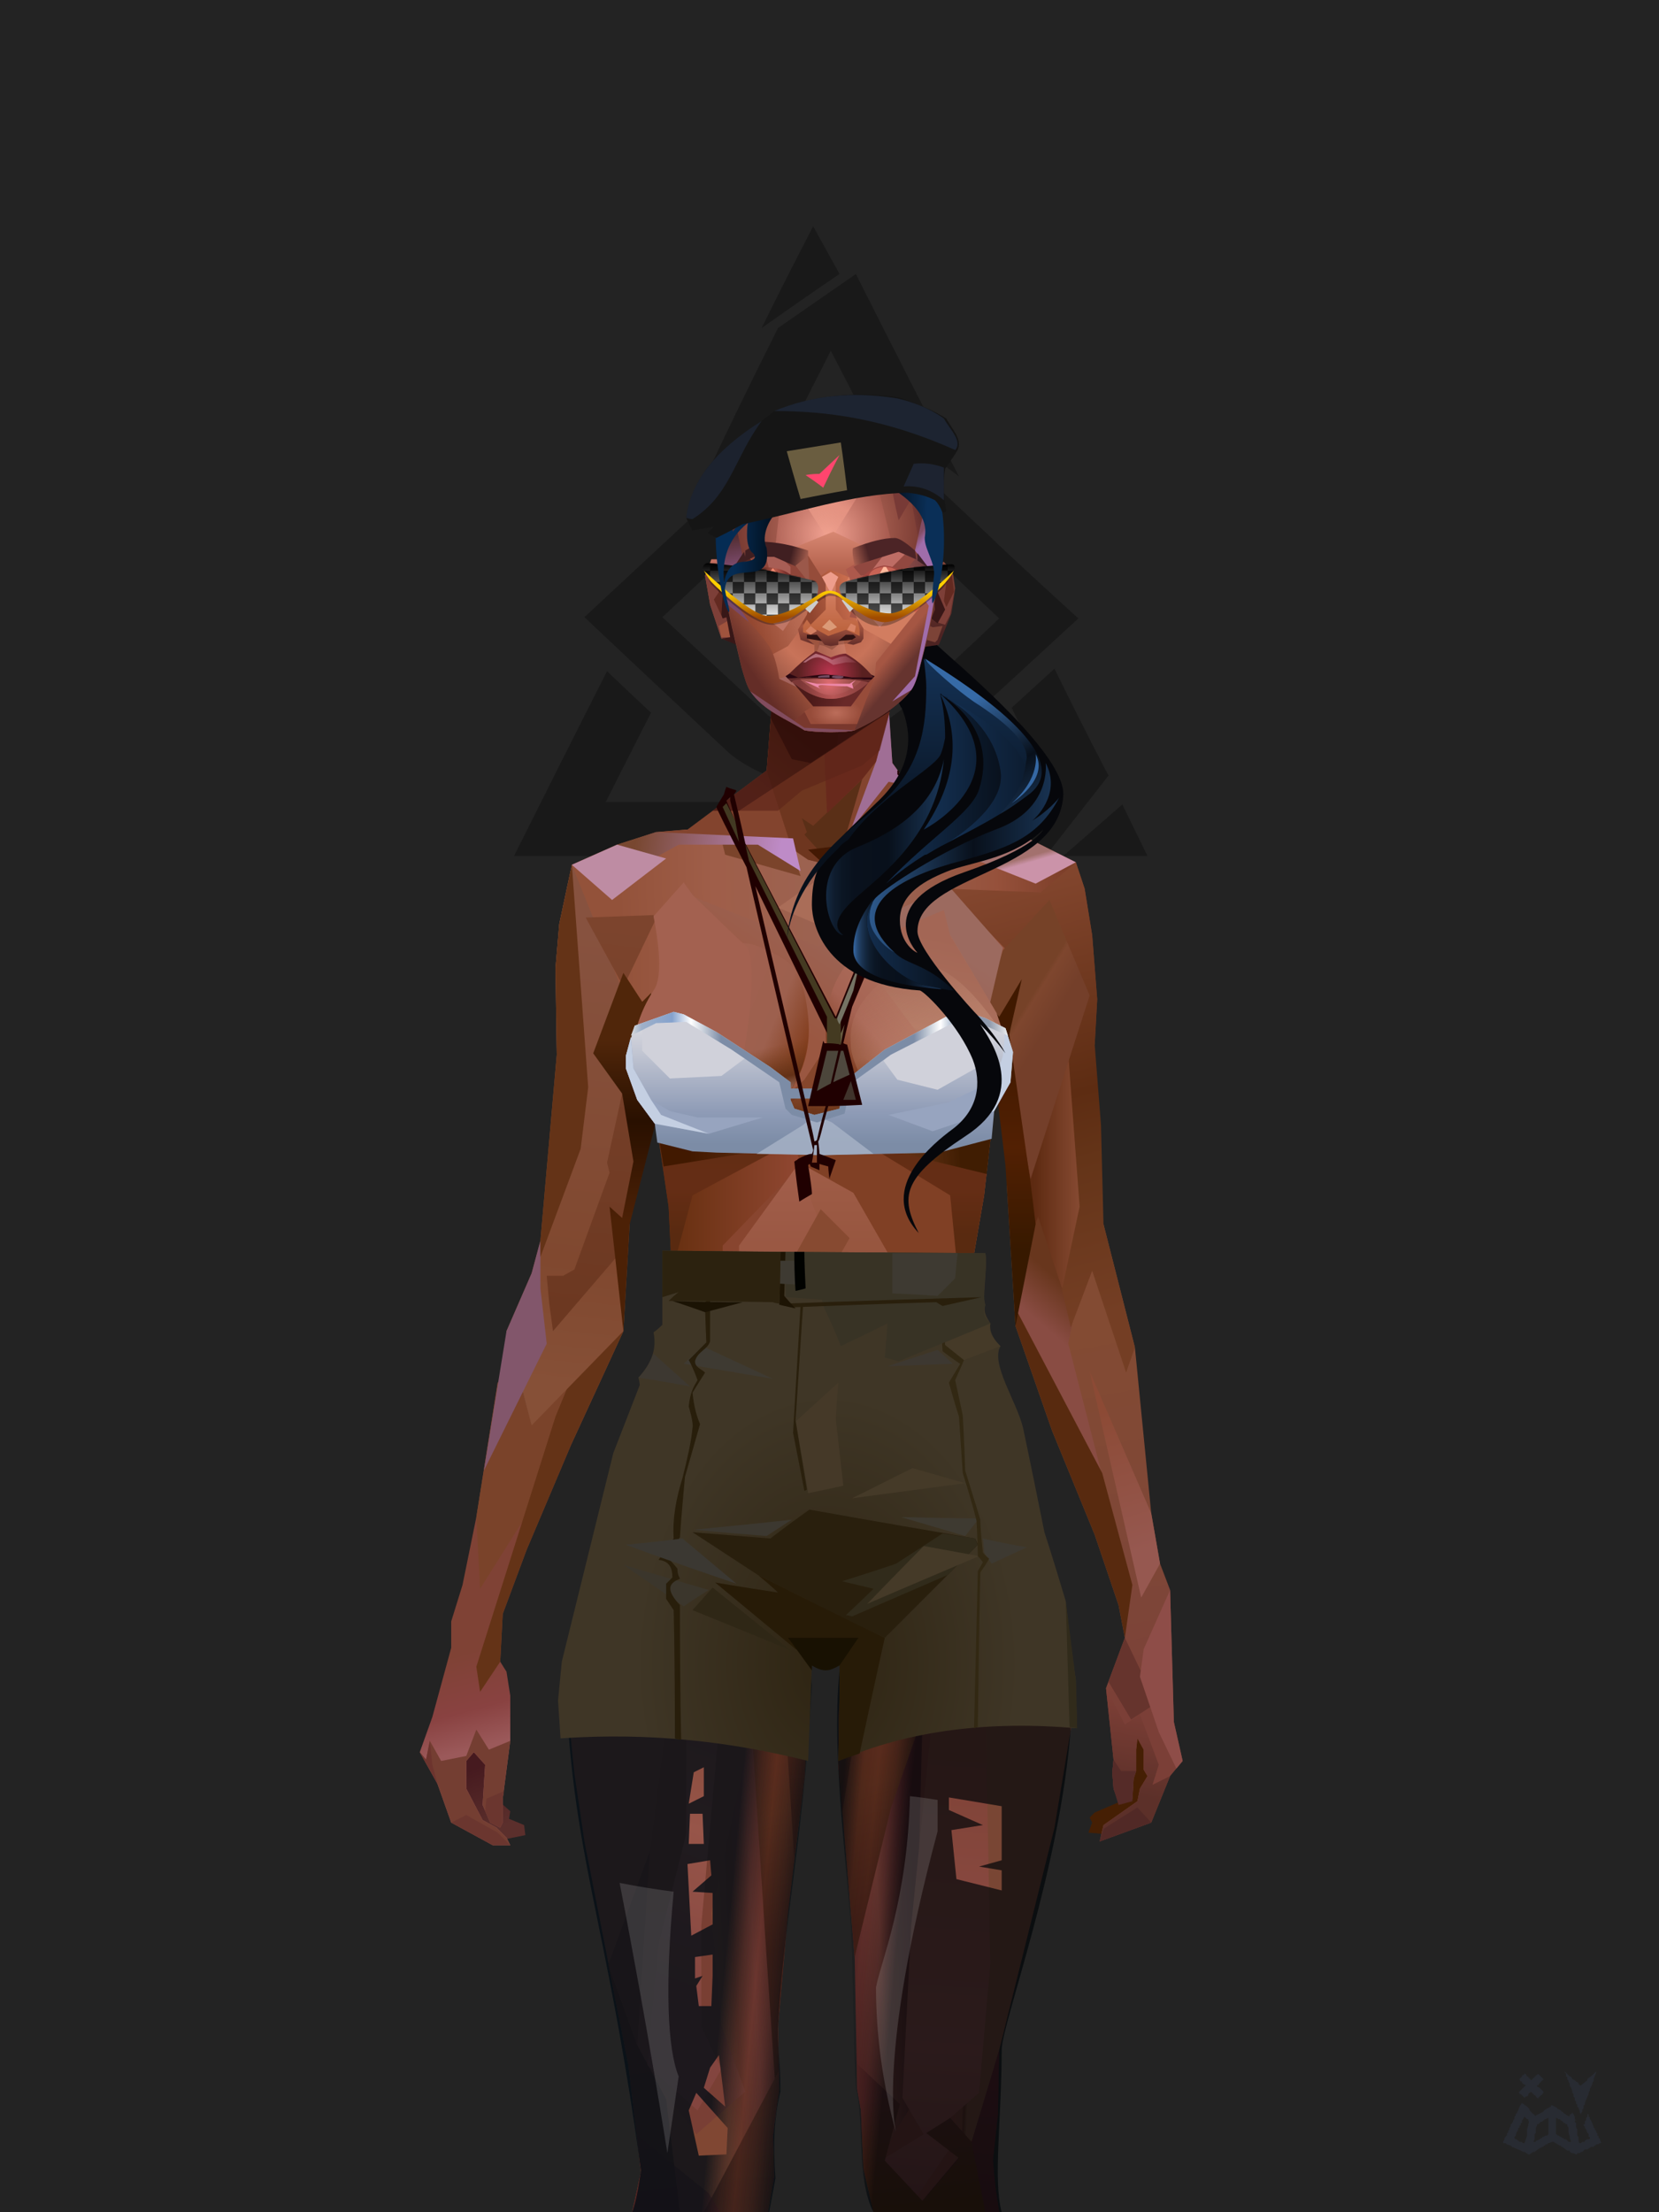 <?xml version="1.0" encoding="UTF-8"?><svg width="1320px" height="1760px" viewBox="0 0 1320 1760" version="1.1" xmlns="http://www.w3.org/2000/svg" xmlns:xlink="http://www.w3.org/1999/xlink"><defs></defs><g stroke="none" stroke-width="1" fill="none" id="id-30970" fill-rule="evenodd"><g id="id-30971"><rect fill="#232323" width="1320" height="1760" x="0" y="0" id="id-30972"></rect><g transform=" translate(408,180)" fill="#191919" id="id-30973"><path d=" M 334,204 C 347,216 365,233 383,250 L 386,253 C 418,283 450,312 450,312 C 371,385 331,421 331,421 C 285,460 210,451 172,419 C 95,347 57,311 57,311 L 172,204 C 225,165 279,165 334,204 Z M 195,239 C 145,287 119,311 119,311 C 175,363 203,389 203,389 C 227,407 276,414 311,383 C 362,336 387,312 387,312 C 336,264 311,240 311,240 C 273,211 235,211 195,239 Z" id="id-30974"></path><circle cx="252" cy="311" r="67" id="id-30975"></circle><path d=" M 1,501 C 50,403 75,354 75,354 C 98,376 110,387 110,387 C 86,434 74,458 74,458 C 312,458 432,458 432,458 C 409,408 397,383 397,383 C 420,362 431,352 431,352 C 459,409 474,437 474,437 L 424,501 C 142,501 1,501 1,501 Z" id="id-30976"></path><path d=" M 438,501 C 469,474 485,460 485,460 L 505,501 C 460,501 438,501 438,501 Z" id="id-30977"></path><path d=" M 155,196 C 156,195 156,195 156,195 C 178,179 200,163 220,164 C 242,121 253,99 253,99 C 275,141 285,162 285,162 C 303,165 325,176 355,199 C 300,92 273,38 273,38 L 211,81 C 173,157 155,196 155,196 Z" id="id-30978"></path><path d=" M 198,81 C 239,52 260,38 260,38 L 239,0 C 211,54 198,81 198,81 Z" id="id-30979"></path></g></g></g><defs></defs><path d=" M 708,511 C 703,523 706,541 717,563 L 756,523 C 730,497 714,493 708,511 Z" fill="#06070B" id="id-73836" fill-rule="nonzero"></path><defs><linearGradient x1="100%" y1="46%" x2="12%" y2="47%" id="id-74155"><stop stop-color="#723722" offset="0%"></stop><stop stop-color="#96513B" offset="21%"></stop><stop stop-color="#9A6555" offset="46%"></stop><stop stop-color="#9F5E49" offset="80%"></stop><stop stop-color="#93523A" offset="100%"></stop></linearGradient><linearGradient x1="53%" y1="81%" x2="50%" y2="21%" id="id-74156"><stop stop-color="#7B3F37" offset="0%"></stop><stop stop-color="#7D4538" offset="24%"></stop><stop stop-color="#834B33" offset="100%"></stop></linearGradient><linearGradient x1="52%" y1="-4%" x2="46%" y2="70%" id="id-74157"><stop stop-color="#834239" offset="0%"></stop><stop stop-color="#5C3029" offset="100%"></stop></linearGradient><linearGradient x1="46%" y1="43%" x2="15%" y2="43%" id="id-74158"><stop stop-color="#924833" offset="0%"></stop><stop stop-color="#683011" offset="100%"></stop></linearGradient><linearGradient x1="54%" y1="37%" x2="12%" y2="72%" id="id-74159"><stop stop-color="#1E0404" offset="0%"></stop><stop stop-color="#34100E" offset="100%"></stop></linearGradient><linearGradient x1="40%" y1="14%" x2="61%" y2="85%" id="id-74160"><stop stop-color="#461A1F" offset="0%"></stop><stop stop-color="#5B2F2C" offset="100%"></stop></linearGradient><linearGradient x1="27%" y1="47%" x2="91%" y2="49%" id="id-74161"><stop stop-color="#784730" offset="0%"></stop><stop stop-color="#BE8BC7" offset="100%"></stop></linearGradient><linearGradient x1="47%" y1="60%" x2="49%" y2="79%" id="id-74162"><stop stop-color="#7F4235" offset="0%"></stop><stop stop-color="#894241" offset="60%"></stop><stop stop-color="#9B595A" offset="100%"></stop></linearGradient><linearGradient x1="29%" y1="56%" x2="69%" y2="53%" id="id-74163"><stop stop-color="#804733" offset="0%"></stop><stop stop-color="#743A2C" offset="8%"></stop><stop stop-color="#7C3D34" offset="18%"></stop><stop stop-color="#5D2920" offset="38%"></stop><stop stop-color="#5B2725" offset="65%"></stop><stop stop-color="#7E4037" offset="81%"></stop><stop stop-color="#4C1B1F" offset="100%"></stop></linearGradient><linearGradient x1="47%" y1="45%" x2="54%" y2="46%" id="id-74164"><stop stop-color="#7A3932" offset="0%"></stop><stop stop-color="#763B2F" offset="62%"></stop><stop stop-color="#5F2C1F" offset="77%"></stop><stop stop-color="#794634" offset="100%"></stop></linearGradient><linearGradient x1="51%" y1="7%" x2="50%" y2="100%" id="id-74165"><stop stop-color="#763D2D" offset="0%"></stop><stop stop-color="#914E49" offset="75%"></stop><stop stop-color="#7B3C3B" offset="100%"></stop></linearGradient><linearGradient x1="51%" y1="11%" x2="49%" y2="93%" id="id-74166"><stop stop-color="#87523F" offset="0%"></stop><stop stop-color="#80482F" offset="73%"></stop><stop stop-color="#865037" offset="100%"></stop></linearGradient><linearGradient x1="51%" y1="-5%" x2="48%" y2="96%" id="id-74167"><stop stop-color="#7D452E" offset="0%"></stop><stop stop-color="#6C3821" offset="100%"></stop></linearGradient><linearGradient x1="50%" y1="19%" x2="50%" y2="69%" id="id-74168"><stop stop-color="#50260A" offset="0%"></stop><stop stop-color="#291000" offset="45%"></stop><stop stop-color="#4C2106" offset="100%"></stop></linearGradient><linearGradient x1="46%" y1="74%" x2="39%" y2="35%" id="id-74169"><stop stop-color="#492117" offset="0%"></stop><stop stop-color="#64311E" offset="51%"></stop><stop stop-color="#713121" offset="100%"></stop></linearGradient><linearGradient x1="46%" y1="16%" x2="49%" y2="82%" id="id-74170"><stop stop-color="#512416" offset="0%" stop-opacity="0.186"></stop><stop stop-color="#482015" offset="100%"></stop></linearGradient><linearGradient x1="41%" y1="19%" x2="50%" y2="100%" id="id-74171"><stop stop-color="#5B2725" offset="0%"></stop><stop stop-color="#50260A" offset="100%"></stop></linearGradient><linearGradient x1="50%" y1="31%" x2="45%" y2="50%" id="id-74172"><stop stop-color="#68361D" offset="0%"></stop><stop stop-color="#894C43" offset="100%"></stop></linearGradient><linearGradient x1="51%" y1="22%" x2="50%" y2="100%" id="id-74173"><stop stop-color="#5D2126" offset="0%"></stop><stop stop-color="#4F1C21" offset="100%"></stop></linearGradient><linearGradient x1="49%" y1="0%" x2="50%" y2="100%" id="id-74174"><stop stop-color="#7A3F2E" offset="0%"></stop><stop stop-color="#793F35" offset="100%"></stop></linearGradient><linearGradient x1="44%" y1="15%" x2="50%" y2="100%" id="id-74175"><stop stop-color="#5B2C1F" offset="0%"></stop><stop stop-color="#50281D" offset="100%"></stop></linearGradient><linearGradient x1="52%" y1="21%" x2="49%" y2="83%" id="id-74176"><stop stop-color="#7F4534" offset="0%"></stop><stop stop-color="#975549" offset="48%"></stop><stop stop-color="#83453F" offset="100%"></stop></linearGradient><linearGradient x1="85%" y1="60%" x2="15%" y2="60%" id="id-74177"><stop stop-color="#864A32" offset="0%"></stop><stop stop-color="#5D2A11" offset="100%"></stop></linearGradient><linearGradient x1="48%" y1="-20%" x2="59%" y2="91%" id="id-74178"><stop stop-color="#96533C" offset="0%"></stop><stop stop-color="#5D2C12" offset="60%"></stop><stop stop-color="#643418" offset="72%"></stop><stop stop-color="#743E24" offset="100%"></stop></linearGradient><linearGradient x1="55%" y1="48%" x2="46%" y2="33%" id="id-74179"><stop stop-color="#743F2A" offset="0%"></stop><stop stop-color="#7E462E" offset="86%"></stop><stop stop-color="#764228" offset="100%"></stop></linearGradient><linearGradient x1="50%" y1="19%" x2="50%" y2="78%" id="id-74180"><stop stop-color="#401900" offset="0%"></stop><stop stop-color="#522003" offset="50%"></stop><stop stop-color="#371900" offset="100%"></stop></linearGradient><linearGradient x1="50%" y1="10%" x2="50%" y2="43%" id="id-74181"><stop stop-color="#85462C" offset="0%"></stop><stop stop-color="#602C13" offset="15%"></stop><stop stop-color="#652D15" offset="68%"></stop><stop stop-color="#592A10" offset="100%"></stop></linearGradient><linearGradient x1="89%" y1="50%" x2="9%" y2="52%" id="id-74182"><stop stop-color="#401D02" offset="0%"></stop><stop stop-color="#995734" offset="53%" stop-opacity="0.199"></stop><stop stop-color="#5A2A10" offset="75%"></stop><stop stop-color="#411900" offset="100%"></stop></linearGradient><linearGradient x1="44%" y1="70%" x2="86%" y2="30%" id="id-74183"><stop stop-color="#9A5741" offset="0%"></stop><stop stop-color="#9C6A5F" offset="100%"></stop></linearGradient><linearGradient x1="19%" y1="86%" x2="73%" y2="32%" id="id-74184"><stop stop-color="#703010" offset="0%"></stop><stop stop-color="#A66353" offset="40%"></stop><stop stop-color="#AE745F" offset="100%"></stop></linearGradient><linearGradient x1="35%" y1="94%" x2="47%" y2="12%" id="id-74185"><stop stop-color="#723C23" offset="0%"></stop><stop stop-color="#966556" offset="40%"></stop><stop stop-color="#AC715D" offset="46%"></stop><stop stop-color="#A36655" offset="100%"></stop></linearGradient><linearGradient x1="50%" y1="54%" x2="27%" y2="9%" id="id-74186"><stop stop-color="#DDAB90" offset="0%"></stop><stop stop-color="#DDAB90" offset="100%" stop-opacity="0.078"></stop></linearGradient><linearGradient x1="20%" y1="36%" x2="93%" y2="69%" id="id-74187"><stop stop-color="#A36150" offset="0%"></stop><stop stop-color="#9D604E" offset="70%"></stop><stop stop-color="#803A19" offset="100%"></stop></linearGradient><linearGradient x1="36%" y1="84%" x2="25%" y2="44%" id="id-74188"><stop stop-color="#663D38" offset="0%" stop-opacity="0.509"></stop><stop stop-color="#57260A" offset="35%" stop-opacity="0.675"></stop><stop stop-color="#763217" offset="100%" stop-opacity="0"></stop></linearGradient><linearGradient x1="63%" y1="95%" x2="43%" y2="20%" id="id-74189"><stop stop-color="#7C3C2B" offset="0%"></stop><stop stop-color="#8A4B32" offset="46%"></stop><stop stop-color="#88452F" offset="100%"></stop></linearGradient><linearGradient x1="40%" y1="0%" x2="50%" y2="86%" id="id-74190"><stop stop-color="#804025" offset="0%"></stop><stop stop-color="#955542" offset="100%"></stop></linearGradient><linearGradient x1="50%" y1="0%" x2="50%" y2="92%" id="id-74191"><stop stop-color="#B56F5E" offset="0%"></stop><stop stop-color="#8B4E35" offset="100%"></stop></linearGradient><linearGradient x1="33%" y1="79%" x2="21%" y2="44%" id="id-74192"><stop stop-color="#936354" offset="0%"></stop><stop stop-color="#633117" offset="28%"></stop><stop stop-color="#763C17" offset="100%" stop-opacity="0"></stop></linearGradient><linearGradient x1="4%" y1="47%" x2="92%" y2="45%" id="id-74193"><stop stop-color="#391108" offset="0%"></stop><stop stop-color="#501A0F" offset="17%" stop-opacity="0.753"></stop><stop stop-color="#6B3127" offset="48%" stop-opacity="0.386"></stop><stop stop-color="#4A1C15" offset="78%" stop-opacity="0.762"></stop><stop stop-color="#411610" offset="100%"></stop></linearGradient><linearGradient x1="60%" y1="45%" x2="67%" y2="53%" id="id-74194"><stop stop-color="#A3716E" offset="0%"></stop><stop stop-color="#CB93A9" offset="100%"></stop></linearGradient><linearGradient x1="48%" y1="15%" x2="54%" y2="81%" id="id-74195"><stop stop-color="#8C4A35" offset="0%"></stop><stop stop-color="#965850" offset="100%"></stop></linearGradient><linearGradient x1="47%" y1="44%" x2="50%" y2="61%" id="id-74196"><stop stop-color="#3E0D06" offset="0%" stop-opacity="0.175"></stop><stop stop-color="#33100B" offset="100%"></stop></linearGradient><linearGradient x1="26%" y1="-7%" x2="50%" y2="96%" id="id-74197"><stop stop-color="#37373F" offset="0%"></stop><stop stop-color="#19191D" offset="100%"></stop></linearGradient><linearGradient x1="50%" y1="12%" x2="59%" y2="82%" id="id-74198"><stop stop-color="#252525" offset="0%"></stop><stop stop-color="#101010" offset="100%"></stop></linearGradient><linearGradient x1="25%" y1="-16%" x2="50%" y2="98%" id="id-74199"><stop stop-color="#37373F" offset="0%"></stop><stop stop-color="#19191D" offset="100%"></stop></linearGradient><linearGradient x1="75%" y1="39%" x2="50%" y2="93%" id="id-74200"><stop stop-color="#252525" offset="0%"></stop><stop stop-color="#000000" offset="100%"></stop></linearGradient></defs><g transform=" translate(334,549)" id="id-74201"><polygon points="561 754 565 871 565 881 537 893 533 897 535 901 532 909 543 910 597 864" fill="#451F04" id="id-74202"></polygon><polygon points="537 282 539 246 535 195 529 158 522 137 484 118 440 111 212 111 188 113 157 123 121 139 111 186 108 221 109 290" fill="url(#id-74155)" id="id-74202"></polygon><polygon points="467 393 474 506 503 589 537 672 556 728 561 754 546 794 552 851 551 861 552 874 556 885 567 882 568 866 570 860 570 843 571 834 576 843 576 859 579 864 573 874 571 884 544 903 541 916 582 901 597 864 607 852 600 821 597 716 589 695 582 655 569 523 544 425" fill="url(#id-74156)" id="id-74202"></polygon><polygon points="546 794 552 851 551 861 552 874 556 885 567 882 568 866 570 860 570 843 571 834 576 843 576 859 579 864 573 874 571 884 544 903 541 916 582 901 597 864 583 871 588 855 573 815 561 823" fill="url(#id-74157)" id="id-74202"></polygon><polygon points="552 851 551 861 552 874 556 887 567 884 568 866 570 860 558 860" fill="#552B28" id="id-74202"></polygon><polygon points="544 906 541 916 582 901 571 889" fill="#512926" id="id-74202"></polygon><polygon points="561 754 548 789 566 819 586 806" fill="#66342D" id="id-74202"></polygon><polygon points="486 648 477 599 453 529 440 504 437 490 439 460 449 402 456 340 188 343 198 411 202 493 162 596 153 638 266 693 319 721 386 693" fill="url(#id-74158)" id="id-74202"></polygon><polygon points="486 648 477 599 453 529 440 504 437 490 439 460 449 402 456 340 296 353 376 634" fill="#804025" id="id-74202"></polygon><g transform=" translate(188,0)" id="id-74211"><polygon points="274 114 253 111 232 100 201 76 188 58 184 1 93 1 88 64 25 111 1 113 103 123 121 135 134 138 149 121 161 117 187 119 225 114" fill="#83442E" id="id-74202"></polygon><polygon points="201 76 188 58 185 12 175 57 155 111 185 73" fill="#A06E95" id="id-74202"></polygon><polygon points="149 1 93 1 88 64 108 126 121 135 133 138" fill="#6E361F" id="id-74202"></polygon><polygon points="116 102 120 113 118 115 136 135 150 119 164 71 125 108" fill="#5A2F17" id="id-74215"></polygon><polygon points="121 127 133 138 145 124" fill="#431903" id="id-74216"></polygon><polygon points="136 98 164 71 175 57 186 17 134 51" fill="#68291C" id="id-74217"></polygon><polygon points="97 96 116 80 164 60 178 48 186 17 184 1 93 1 88 64 45 96" fill="#5E2519" opacity="0.654" id="id-74202"></polygon><polygon points="186 17 184 1 93 1 88 64 45 96 66 96" fill="url(#id-74159)" opacity="0.467" id="id-74202"></polygon><polygon points="123 58 176 23 186 17 184 1 93 1 91 22 108 55" fill="#1E0404" opacity="0.434" id="id-74202"></polygon></g><polygon points="41 844 33 856 36 895 64 915 84 911 83 903 71 898 72 892 63 884 52 849" fill="url(#id-74160)" id="id-74202"></polygon><polygon points="315 152 285 173 320 188 357 166" fill="#AA6D58" id="id-74222"></polygon><polygon points="327 150 370 130 342 127" fill="#7D452B" id="id-74223"></polygon><polygon points="301 142 303 148 243 131 240 119 276 119" fill="#7B442B" id="id-74224"></polygon><polygon points="159 149 206 123 269 123 303 144 297 118 188 113 157 123 121 139" fill="url(#id-74161)" id="id-74202"></polygon><polygon points="157 123 121 139 153 167 196 134" fill="#BE8CA3" id="id-74202"></polygon><polygon points="89 584 77 541 62 551 45 658 34 712 25 741 25 762 10 817 0 845 14 870 25 901 58 919 72 919 69 913 61 905 50 899 37 874 37 852 43 845 52 855 50 887 56 901 64 905 66 901 66 882 72 836 72 800 69 781 64 773 66 735 85 684 121 599 162 510" fill="url(#id-74162)" id="id-74202"></polygon><polygon points="89 584 77 541 62 551 45 658 48 715 121 599 162 510" fill="#7A432A" id="id-74202"></polygon><polygon points="55 843 45 827 37 848 17 852 8 836 5 851 0 845 14 870 25 901 58 919 72 919 69 913 61 905 50 899 37 874 37 852 43 845 52 855 50 887 56 901 64 905 66 901 66 882 72 836" fill="#743E32" id="id-74202"></polygon><polygon points="53 882 52 892 56 901 64 905 66 901 66 882 67 876" fill="#6B362F" id="id-74202"></polygon><polygon points="25 901 58 919 72 919 62 909 37 895" fill="#6B362F" id="id-74202"></polygon><polygon points="160 467 145 488 108 578 45 777 48 797 64 773 66 735 85 684 121 599 162 510" fill="#643317" id="id-74202"></polygon><polygon points="169 1211 277 1211 282 1183 281 1150 284 1127 286 1114 285 1063 293 972 306 866 311 792 309 768 323 771 337 768 333 817 333 855 339 924 346 1008 348 1113 351 1130 353 1176 361 1211 461 1211 458 1191 456 1170 460 1133 461 1082 505 905 516 839 518 826 512 762 503 706 486 648 482 629 386 690 318 718 266 690 184 629 153 637 132 731 119 781 118 813 123 862 131 916 166 1094 176 1179" fill="url(#id-74163)" id="id-74202"></polygon><polygon points="463 664 416 771 400 819 392 1125 359 1178 398 1204 441 1153 461 1082 505 905 516 839 518 826 515 789 490 714" fill="url(#id-74164)" id="id-74202"></polygon><polygon points="422 1160 395 1199 365 1171 401 1149 384 1120 391 983 411 786 416 771 448 697 454 1013 445 1116 407 1149" fill="url(#id-74165)" id="id-74235"></polygon><polygon points="121 139 111 186 108 221 109 290 96 438 89 464 69 510 89 585 162 510 167 425 162 241" fill="url(#id-74166)" id="id-74202"></polygon><polygon points="101 466 103 488 106 510 160 447 179 359 164 232 187 184 186 179 132 181 161 234 161 321 149 376 151 384 123 461 114 466" fill="url(#id-74167)" id="id-74237"></polygon><polygon points="96 438 89 464 69 510 51 621 101 520 96 476" fill="#82566B" id="id-74202"></polygon><polygon points="96 451 128 365 134 316 121 139 111 186 108 221 109 290 96 438" fill="#643317" id="id-74202"></polygon><polygon points="184 241 177 248 162 225 138 289 161 321 170 375 161 420 151 411 162 510 167 425 188 343" fill="url(#id-74168)" id="id-74202"></polygon><polygon points="284 1127 286 1114 285 1063 293 972 306 866 311 792 309 768 323 771 337 768 333 817 333 855 339 924 346 1008 375 889 416 771 463 664 490 714 515 790 512 762 503 706 486 648 477 599 471 583 420 650 316 720 201 654 244 742 264 824 275 994" fill="url(#id-74169)" id="id-74202"></polygon><polygon points="298 930 306 866 311 792 309 768 323 771 337 768 333 817 333 855 336 894 347 826 360 784 378 733 388 687 321 739 254 687 267 736 291 821" fill="url(#id-74170)" id="id-74202"></polygon><polygon points="348 1093 348 1113 351 1130 353 1176 361 1211 461 1211 439 1155 422 1136 403 1148 429 1168 400 1202 370 1170 382 1125" fill="url(#id-74171)" id="id-74202"></polygon><polygon points="10 855 8 836 5 851 0 845 14 870" fill="#6D342E" id="id-74202"></polygon><polygon points="520 500 516 520 544 629 474 500 490 399" fill="url(#id-74172)" id="id-74245"></polygon><polygon points="461 1211 458 1191 456 1170 460 1133 461 1082 439 1155 450 1211" fill="url(#id-74173)" id="id-74202"></polygon><polygon points="220 1149 259 1115 240 1063 232 973 266 819 240 713 201 661 158 650 201 784 183 925 170 1083" fill="url(#id-74174)" id="id-74247"></polygon><polygon points="169 1211 277 1211 282 1183 281 1150 284 1127 286 1114 286 1098 226 1211 207 1211 196 1121 173 1078 150 1014 166 1094 176 1179" fill="url(#id-74175)" id="id-74202"></polygon><polygon points="173 1078 183 924 150 1014" fill="#6B352C" id="id-74202"></polygon><polygon points="169 1211 239 1211 230 1196 204 1175 173 1150 176 1179" fill="#521E24" opacity="0.574" id="id-74202"></polygon><polygon points="221 1130 240 1097 224 1063 224 983 240 804 217 698 190 668 212 771 212 910 190 998 181 1094" fill="url(#id-74176)" id="id-74247"></polygon><polygon points="217 795 221 692 200 667 169 658 200 737" fill="#9C5F46" id="id-74252"></polygon><polygon points="511 476 492 419 481 447 484 356 521 274 533 417" fill="url(#id-74177)" id="id-74253"></polygon><polygon points="569 523 544 425 542 346 537 282 539 246 535 195 529 158 522 137 494 161 419 158 471 211 516 290 525 411 511 477 518 507 535 462 562 543" fill="url(#id-74178)" id="id-74202"></polygon><polygon points="486 389 533 243 501 167 464 207 451 247 463 265" fill="url(#id-74179)" id="id-74255"></polygon><polygon points="473 490 474 506 503 589 537 672 556 728 561 754 567 712 543 623" fill="#582A0F" id="id-74202"></polygon><polygon points="460 328 466 378 474 506 490 425 486 392 469 274 479 230 461 260 454 251" fill="url(#id-74180)" id="id-74202"></polygon><polygon points="440 504 437 490 439 460 449 402 456 340 458 328 325 282 188 343 198 411 202 493 162 596 157 621 161 633 169 599 173 570 204 506 202 458 217 402 286 365 321 352 353 360 422 402 431 493 437 520" fill="url(#id-74181)" id="id-74202"></polygon><polygon points="451 385 456 340 458 328 364 340 330 308 268 343 188 343 194 379 262 368 312 343 335 340 381 368" fill="url(#id-74182)" id="id-74202"></polygon><polygon points="286 328 306 310 330 274 453 252 464 205 421 156 317 204 219 165 210 154 188 180" fill="url(#id-74183)" id="id-74260"></polygon><path d=" M 422,195 L 405,190 C 377,190 357,198 343,214 C 329,230 322,250 323,276 C 324,301 331,320 345,333 C 365,351 384,356 405,356 C 425,356 444,347 450,342 C 454,339 457,335 460,328 C 463,323 466,317 467,308 C 469,294 466,276 457,254 L 422,195 Z" fill="url(#id-74184)" id="id-74261"></path><path d=" M 422,195 L 417,175 C 386,188 366,196 358,201 C 355,203 351,206 348,208 C 348,209 381,253 448,342 C 454,338 459,332 463,324 C 469,310 469,301 469,293 C 469,287 465,275 459,257 L 422,195 Z" fill="url(#id-74185)" id="id-74261"></path><path d=" M 375,226 C 338,253 343,276 343,284 C 343,291 353,319 371,335 C 379,342 422,349 447,331 C 468,316 472,294 458,265 C 427,221 400,208 375,226 Z" fill="url(#id-74186)" opacity="0.282" id="id-74261"></path><path d=" M 272,205 C 260,199 243,200 221,209 C 187,227 169,258 168,303 C 167,319 184,342 190,346 C 197,351 212,356 239,353 C 257,351 272,344 284,333 C 303,312 312,288 309,260 C 305,217 291,214 272,205 Z" fill="url(#id-74187)" id="id-74264"></path><path d=" M 340,285 C 333,252 328,240 326,248 C 324,254 323,263 323,276 C 324,301 331,320 345,333 C 365,351 382,356 404,356 C 425,356 444,347 450,342 C 456,337 465,325 468,308 C 472,290 465,276 463,268 C 461,263 460,259 458,255 L 442,290 L 399,304 L 366,300 L 340,285 Z" fill="url(#id-74188)" id="id-74261"></path><path d=" M 153,637 L 149,654 L 132,731 L 130,739 C 133,730 135,723 137,718 C 140,709 147,691 149,680 C 151,671 155,655 161,633 L 172,570 L 162,596 L 153,637 Z" fill="#7D362E" id="id-74202"></path><path d=" M 259,203 C 254,199 240,185 217,163 L 210,153 L 186,180 C 192,211 192,231 186,239 C 175,256 168,277 168,303 C 168,324 190,352 239,344 C 252,342 274,217 259,203 Z" fill="#A36150" id="id-74264"></path><polygon points="175 565 203 550 234 558 241 520 203 455 203 507" fill="#5E2D13" id="id-74268"></polygon><polygon points="241 442 241 518 229 556 233 629 266 657 316 707 381 659 395 629 364 504 350 504 301 380" fill="url(#id-74189)" id="id-74269"></polygon><polygon points="432 626 427 589 407 518 414 505 450 568 470 618" fill="url(#id-74190)" id="id-74270"></polygon><polygon points="302 376 254 442 254 546 302 590 364 568 364 504 350 504 376 454 345 400" fill="url(#id-74191)" opacity="0.599" id="id-74269"></polygon><polygon points="317 480 342 436 319 413 300 447" fill="#874A31" id="id-74272"></polygon><polygon points="304 541 318 507 329 541 314 549" fill="#774029" id="id-74273"></polygon><polygon points="306 543 316 578 329 541" fill="#935F42" id="id-74274"></polygon><path d=" M 178,333 C 179,334 180,336 182,338 C 184,342 186,343 189,346 C 190,347 197,351 206,353 C 215,354 226,355 239,353 C 257,351 272,344 284,333 C 293,322 299,313 302,305 C 304,301 307,293 309,277 C 310,274 310,268 309,260 L 228,277 L 207,295 L 178,333 Z" fill="url(#id-74192)" id="id-74264"></path><polygon points="306 543 308 550 324 556 329 541" fill="#9E7261" id="id-74274"></polygon><polygon points="308 543 318 525 323 542 314 548" fill="#3C1E03" id="id-74277"></polygon><polygon points="152 641 162 596 176 561 185 617 214 602 246 628 323 690 404 628 423 605 454 605 470 577 477 599 482 629 388 689 337 768 323 771 309 768 259 688 175 639 142 688" fill="url(#id-74193)" opacity="0.442" id="id-74278"></polygon><polygon points="490 154 522 137 484 118 412 123" fill="url(#id-74194)" id="id-74202"></polygon><polygon points="573 785 588 829 602 858 607 852 600 821 597 716 576 763" fill="#8E4D48" id="id-74202"></polygon><polygon points="574 722 589 695 582 655 533 542" fill="url(#id-74195)" id="id-74202"></polygon><polygon points="172 640 241 690 309 768 323 771 338 768 395 706 469 661 404 650 313 706 217 629" fill="url(#id-74196)" opacity="0.571" id="id-74282"></polygon><g transform=" translate(188,270)" id="id-74283"><polygon points="207 13 207 10 217 2 220 2 239 21 258 39 260 42 250 51 246 52 226 33" fill="url(#id-74197)" id="id-74284"></polygon><polygon points="208 40 218 50 222 50 240 33 257 13 257 9 247 0 244 1 230 19 209 36" fill="url(#id-74198)" id="id-74285"></polygon><polygon points="1 13 1 10 10 2 15 2 32 21 50 39 52 42 42 52 38 52 19 33" fill="url(#id-74199)" id="id-74284"></polygon><polygon points="0 43 10 53 14 53 33 35 50 15 50 11 40 3 36 4 19 23 1 39" fill="url(#id-74200)" id="id-74285"></polygon></g></g><defs><linearGradient x1="50%" y1="0%" x2="50%" y2="85%" id="id-74953"><stop stop-color="#874639" offset="0%"></stop><stop stop-color="#4D2322" offset="100%"></stop></linearGradient><radialGradient cx="50%" cy="55%" r="91%" id="id-74954" fx="50%" fy="55%" gradientTransform=" translate(0.500,0.550) scale(1,0.697) rotate(-90) scale(1,0.712) translate(-0.500,-0.550)"><stop stop-color="#A3513A" offset="0%"></stop><stop stop-color="#C87359" offset="39%"></stop><stop stop-color="#291013" offset="100%"></stop></radialGradient><linearGradient x1="11%" y1="60%" x2="57%" y2="52%" id="id-74955"><stop stop-color="#944831" offset="0%"></stop><stop stop-color="#B46750" offset="48%"></stop><stop stop-color="#D27D60" offset="100%"></stop></linearGradient><linearGradient x1="46%" y1="46%" x2="22%" y2="61%" id="id-74956"><stop stop-color="#A0543D" offset="0%"></stop><stop stop-color="#642D27" offset="100%"></stop></linearGradient><linearGradient x1="48%" y1="50%" x2="57%" y2="65%" id="id-74957"><stop stop-color="#A55643" offset="0%"></stop><stop stop-color="#66342F" offset="100%"></stop></linearGradient><linearGradient x1="100%" y1="38%" x2="17%" y2="50%" id="id-74958"><stop stop-color="#CB7B65" offset="0%"></stop><stop stop-color="#AE6452" offset="100%"></stop></linearGradient><linearGradient x1="47%" y1="27%" x2="48%" y2="50%" id="id-74959"><stop stop-color="#532D32" offset="0%"></stop><stop stop-color="#794968" offset="100%"></stop></linearGradient><radialGradient cx="47%" cy="70%" r="97%" id="id-74960" fx="47%" fy="70%" gradientTransform=" translate(0.467,0.700) scale(0.592,1) rotate(-93) translate(-0.467,-0.700)"><stop stop-color="#D17F6C" offset="0%"></stop><stop stop-color="#622923" offset="100%"></stop></radialGradient><linearGradient x1="42%" y1="43%" x2="61%" y2="33%" id="id-74961"><stop stop-color="#783A36" offset="0%"></stop><stop stop-color="#632F2B" offset="100%"></stop></linearGradient><radialGradient cx="45%" cy="79%" r="81%" id="id-74962" fx="45%" fy="79%" gradientTransform=" translate(0.447,0.790) scale(0.833,1) rotate(-90) scale(1,1) translate(-0.447,-0.790)"><stop stop-color="#F2A292" offset="0%"></stop><stop stop-color="#93483D" offset="100%"></stop></radialGradient><linearGradient x1="58%" y1="0%" x2="20%" y2="89%" id="id-74963"><stop stop-color="#D48072" offset="0%" stop-opacity="0"></stop><stop stop-color="#E49281" offset="46%"></stop><stop stop-color="#F2A38F" offset="100%" stop-opacity="0.432"></stop></linearGradient><linearGradient x1="52%" y1="22%" x2="50%" y2="16%" id="id-74964"><stop stop-color="#A06DAA" offset="0%"></stop><stop stop-color="#A471B2" offset="100%" stop-opacity="0.398"></stop></linearGradient><radialGradient cx="45%" cy="76%" r="54%" id="id-74965" fx="45%" fy="76%" gradientTransform=" translate(0.455,0.761) scale(0.673,1) scale(1,0.612) translate(-0.455,-0.761)"><stop stop-color="#BC6D5A" offset="0%"></stop><stop stop-color="#974C3A" offset="100%"></stop></radialGradient><linearGradient x1="50%" y1="0%" x2="50%" y2="73%" id="id-74966"><stop stop-color="#D88873" offset="0%"></stop><stop stop-color="#B4624D" offset="100%"></stop></linearGradient><linearGradient x1="25%" y1="52%" x2="67%" y2="55%" id="id-74967"><stop stop-color="#D37B62" offset="0%"></stop><stop stop-color="#843C39" offset="100%"></stop></linearGradient><linearGradient x1="71%" y1="52%" x2="18%" y2="50%" id="id-74968"><stop stop-color="#994D39" offset="0%"></stop><stop stop-color="#5E2C26" offset="100%"></stop></linearGradient><linearGradient x1="94%" y1="63%" x2="50%" y2="63%" id="id-74969"><stop stop-color="#6F3D40" offset="0%"></stop><stop stop-color="#AD594C" offset="100%"></stop></linearGradient><linearGradient x1="50%" y1="0%" x2="50%" y2="84%" id="id-74970"><stop stop-color="#0B071E" offset="0%"></stop><stop stop-color="#3C2F7B" offset="100%"></stop></linearGradient><linearGradient x1="75%" y1="46%" x2="36%" y2="49%" id="id-74971"><stop stop-color="#772F2B" offset="0%"></stop><stop stop-color="#B35849" offset="46%"></stop><stop stop-color="#693027" offset="100%"></stop></linearGradient><linearGradient x1="50%" y1="0%" x2="50%" y2="84%" id="id-74972"><stop stop-color="#0B071E" offset="0%"></stop><stop stop-color="#3C2F7B" offset="100%"></stop></linearGradient><linearGradient x1="28%" y1="50%" x2="72%" y2="55%" id="id-74973"><stop stop-color="#4C1A19" offset="0%"></stop><stop stop-color="#692928" offset="100%"></stop></linearGradient><radialGradient cx="50%" cy="28%" r="98%" id="id-74974" fx="50%" fy="28%" gradientTransform=" translate(0.500,0.278) scale(0.259,1) rotate(90) scale(1,1) translate(-0.500,-0.278)"><stop stop-color="#DF6C71" offset="0%"></stop><stop stop-color="#9F504C" offset="100%"></stop></radialGradient><linearGradient x1="13%" y1="50%" x2="90%" y2="50%" id="id-74975"><stop stop-color="#682929" offset="0%"></stop><stop stop-color="#B85454" offset="54%"></stop><stop stop-color="#833A38" offset="100%"></stop></linearGradient><radialGradient cx="48%" cy="82%" r="121%" id="id-74976" fx="48%" fy="82%" gradientTransform=" translate(0.483,0.816) scale(0.316,1) rotate(-95) translate(-0.483,-0.816)"><stop stop-color="#BA354F" offset="0%"></stop><stop stop-color="#592020" offset="100%"></stop></radialGradient><linearGradient x1="32%" y1="49%" x2="112%" y2="53%" id="id-74977"><stop stop-color="#F6B8CB" offset="0%"></stop><stop stop-color="#78272F" offset="100%"></stop></linearGradient><linearGradient x1="50%" y1="0%" x2="50%" y2="100%" id="id-74978"><stop stop-color="#693C4E" offset="0%"></stop><stop stop-color="#7A5771" offset="100%"></stop></linearGradient><linearGradient x1="50%" y1="0%" x2="50%" y2="100%" id="id-74979"><stop stop-color="#693C4E" offset="0%"></stop><stop stop-color="#7A5771" offset="100%"></stop></linearGradient><linearGradient x1="-8%" y1="57%" x2="25%" y2="53%" id="id-74980"><stop stop-color="#C06E59" offset="0%"></stop><stop stop-color="#4C2426" offset="100%"></stop></linearGradient><linearGradient x1="106%" y1="53%" x2="76%" y2="50%" id="id-74981"><stop stop-color="#C06F5A" offset="0%"></stop><stop stop-color="#401F21" offset="100%"></stop></linearGradient><linearGradient x1="81%" y1="45%" x2="17%" y2="63%" id="id-74982"><stop stop-color="#C86C4D" offset="0%"></stop><stop stop-color="#90452F" offset="100%"></stop></linearGradient><linearGradient x1="50%" y1="14%" x2="50%" y2="87%" id="id-74983"><stop stop-color="#D37E62" offset="0%"></stop><stop stop-color="#BE6540" offset="100%"></stop></linearGradient><linearGradient x1="50%" y1="29%" x2="50%" y2="100%" id="id-74984"><stop stop-color="#A4543F" offset="0%"></stop><stop stop-color="#602B28" offset="100%"></stop></linearGradient></defs><g transform=" translate(561,332)" id="id-74985"><g transform=" translate(172,115)" id="id-74986"><polygon points="14 1 18 0 25 8 27 21 24 41 14 66 0 68" fill="url(#id-74953)" id="id-74987"></polygon><polygon points="12 48 19 50 23 42 26 24 20 12 12 22" fill="#7D3F38" id="id-74988"></polygon><polygon points="11 21 17 10 20 5 24 7 26 24 20 36 18 31 20 16 9 29" fill="#632A21" id="id-74989"></polygon><polygon points="10 28 11 38 8 45 13 49 19 38 13 24" fill="#381717" id="id-74990"></polygon><polygon points="12 18 17 17 18 9" fill="#381717" id="id-74991"></polygon><polygon points="17 51 9 52 7 51 4 62 11 64 13 62" fill="#7C4337" id="id-74992"></polygon></g><g transform=" translate(0,113)" id="id-74993"><polygon points="13 0 5 0 0 13 4 36 13 63 25 67" fill="#9B4D38" id="id-74994"></polygon><polygon points="5 9 0 13 4 36 13 63 25 67 13 24" fill="#7D3F38" id="id-74994"></polygon><polygon points="18 46 14 47 7 32 11 26 4 9 6 5 16 20 17 29" fill="#632A21" id="id-74996"></polygon><polygon points="13 62 20 62 18 49 11 53" fill="#A0533D" id="id-74997"></polygon><polygon points="25 68 13 63 20 62 17 46 14 47 13 44 14 29 17 26 14 22 10 19 10 11 17 20" fill="#381717" id="id-74998"></polygon><polygon points="13 9 4 3 5 0 12 0" fill="#C26E60" id="id-74999"></polygon></g><path d=" M 29,199 C 21,165 17,151 15,130 C 4,44 33,0 103,0 C 180,0 191,63 186,119 C 183,157 173,191 170,202 C 169,206 167,213 164,217 C 155,229 135,242 119,249 C 112,251 89,251 79,249 C 65,240 47,234 36,218 C 33,213 32,209 29,199 Z" fill="url(#id-74954)" id="id-75000"></path><polygon points="122 166 151 182 171 155 113 120 77 124 20 148 51 190 66 182 86 155" fill="url(#id-74955)" id="id-75001"></polygon><polygon points="115 140 139 167 156 148 121 130 119 140" fill="#E49484" id="id-75002"></polygon><polygon points="169 156 153 147 164 132 174 151" fill="#D66650" id="id-75003"></polygon><path d=" M 29,199 C 24,176 20,162 18,149 C 18,148 33,157 51,182 C 54,187 57,195 59,208 C 110,231 130,244 119,249 C 112,251 89,251 79,249 C 65,240 47,234 36,218 C 33,213 32,209 29,199 Z" fill="url(#id-74956)" id="id-75000"></path><path d=" M 119,249 C 112,251 89,251 79,249 C 77,247 74,245 70,242 L 80,234 L 131,223 C 125,240 121,248 119,249 Z" fill="#79382D" id="id-75000"></path><path d=" M 135,207 L 136,195 L 171,151 L 164,131 L 171,125 C 178,143 181,152 181,154 C 177,177 172,195 170,202 C 169,206 167,213 164,217 C 155,229 135,242 119,249 L 135,207 Z" fill="url(#id-74957)" id="id-75000"></path><polygon points="179 117 171 125 177 143" fill="#90596C" id="id-75000"></polygon><polygon points="89 188 91 178 110 176 113 191 99 195" fill="url(#id-74958)" id="id-75008"></polygon><polygon points="87 187 87 181 78 175 104 155 123 177 113 180 106 181 101 185 95 182 91 181 89 187" fill="#56281B" opacity="0.297" id="id-75009"></polygon><path d=" M 119,249 C 112,251 89,251 79,249 C 65,240 47,234 36,218 L 79,247 L 119,249 Z" fill="#814C5E" id="id-75000"></path><polygon points="23 119 31 133 45 121 34 111" fill="#562722" id="id-75011"></polygon><polygon points="23 119 23 141 31 133" fill="#663632" id="id-75011"></polygon><path d=" M 18,149 C 17,143 15,136 15,130 C 14,120 13,111 13,103 L 21,70 L 32,111 L 23,119 L 23,145 L 35,163 L 18,149 Z" fill="url(#id-74959)" id="id-75000"></path><path d=" M 30,111 L 24,83 C 36,49 59,30 92,24 C 126,19 155,33 180,67 L 186,98 L 183,119 L 99,103 L 30,111 Z" fill="url(#id-74960)" id="id-75014"></path><path d=" M 180,58 L 186,98 L 183,119 L 171,104 L 164,65 L 154,82 C 147,53 146,38 149,36 C 160,43 170,50 180,58 Z" fill="url(#id-74961)" id="id-75014"></path><polygon points="56 102 62 49 99 32 135 45 149 102 99 109" fill="url(#id-74962)" id="id-75016"></polygon><polygon points="92 39 75 62 99 99 122 62 103 39" fill="url(#id-74963)" id="id-75017"></polygon><path d=" M 149,226 L 167,206 L 178,150 L 174,144 L 178,121 L 167,106 L 174,75 L 184,97 L 181,113 L 184,132 C 180,165 172,193 170,202 C 169,206 167,213 164,217 L 149,226 Z" fill="url(#id-74964)" id="id-75000"></path><polygon points="135 207 121 244 84 244 79 234 86 230" fill="url(#id-74965)" id="id-75000"></polygon><polygon points="70 104 102 91 136 107 109 132 81 126" fill="url(#id-74966)" id="id-75020"></polygon><polygon points="39 152 62 170 82 141 75 134" fill="#BF7666" id="id-75021"></polygon><polygon points="76 140 55 151 39 153 25 147 23 146 23 140 26 129 29 127" fill="#8B422F" id="id-75022"></polygon><polygon points="120 140 133 149 153 147 164 132" fill="url(#id-74967)" id="id-75023"></polygon><polygon points="39 135 33 139 43 147 59 148 76 140" fill="url(#id-74968)" id="id-75024"></polygon><polygon points="117 135 127 129 169 128 177 120 169 111 146 101 112 121 115 128" fill="url(#id-74969)" id="id-75025"></polygon><polygon points="124 126 118 119 146 104 167 113 158 123" fill="#914840" id="id-75026"></polygon><polygon points="131 124 144 107 161 107 147 121" fill="#BE6D65" id="id-75027"></polygon><path d=" M 120,136 L 120,132 C 127,124 134,119 142,118 C 149,118 157,121 165,128 L 120,136 Z" fill="#A04740" id="id-75028"></path><path d=" M 130,129 C 130,123 134,120 142,119 C 149,119 154,121 157,128 L 130,129 Z" fill="#C76355" id="id-75028"></path><polygon points="138 126 142 119 144 119 148 126" fill="#FEB99C" id="id-75030"></polygon><polygon points="125 138 148 138 158 132 148 126 137 127 124 134" fill="#F4EAFF" id="id-75031"></polygon><polygon points="127 137 124 134 120 137" fill="#D8706A" id="id-75032"></polygon><path d=" M 132,131 C 132,134 133,136 134,137 C 137,139 142,139 146,137 C 148,136 149,133 149,128 C 145,127 142,127 140,127 C 138,128 135,129 132,131 Z" fill="#2A0610" id="id-75033"></path><path d=" M 134,132 C 134,134 135,135 136,136 C 138,137 140,137 144,136 C 146,135 147,133 147,130 C 146,130 145,130 145,130 C 143,129 144,134 140,134 C 135,134 138,130 137,130 C 136,131 135,131 134,132 Z" fill="url(#id-74970)" id="id-75033"></path><polygon points="74 135 82 129 69 114 44 105 34 110 52 129" fill="#8E4539" id="id-75035"></polygon><polygon points="51 121 48 109 62 113 68 119 68 125" fill="#A85E55" id="id-75036"></polygon><path d=" M 32,127 C 39,121 46,118 55,120 C 64,121 71,126 76,135 L 32,127 Z" fill="url(#id-74971)" id="id-75037"></path><path d=" M 32,127 C 37,122 42,120 48,119 C 44,121 41,124 39,128 L 32,127 Z" fill="#824642" id="id-75037"></path><polygon points="47 128 54 120 61 129" fill="#F68A70" id="id-75039"></polygon><polygon points="49 137 76 137 73 133 62 128 42 128 38 131" fill="#DED5FF" id="id-75040"></polygon><polygon points="72 133 73 135 72 137 77 137 75 135" fill="#8E3D3C" id="id-75041"></polygon><path d=" M 49,129 C 51,136 54,139 60,138 C 65,137 68,135 68,130 L 58,128 L 49,129 Z" fill="#24060D" id="id-75042"></path><path d=" M 51,131 C 53,136 56,138 60,137 C 64,136 66,134 66,131 L 62,130 C 62,132 61,134 58,134 C 56,134 55,132 55,130 L 51,131 Z" fill="url(#id-74972)" id="id-75042"></path><polygon points="50 139 65 138 78 138 77 137 65 137 49 137" fill="#3E1B19" id="id-75044"></polygon><polygon points="141 131 153 135 158 131 148 126 135 128 126 133" fill="#000000" opacity="0.400" id="id-75045"></polygon><polygon points="45 134 51 132 68 132 73 134 68 129 48 128 40 132" fill="#000000" opacity="0.400" id="id-75046"></polygon><polygon points="77 137 76 137 75 135 67 130 49 129 43 132 49 138 53 139 48 139 41 135 38 135 28 126 41 126 56 125 67 128" fill="#2A0710" id="id-75047"></polygon><path d=" M 121,136 C 129,132 135,130 139,128 C 143,127 149,128 155,132 C 154,134 151,136 147,139 C 150,139 154,137 160,133 L 162,133 L 171,126 C 166,126 162,126 160,126 C 153,125 147,123 143,124 C 136,125 128,129 121,136 Z" fill="#340713" id="id-75048"></path><polygon points="135 133 138 133 138 130 136 130 136 132 135 132" fill="#F8E2F8" id="id-75049"></polygon><polygon points="53 131 53 133 55 133 55 132 57 132 56 130" fill="#C7ABCD" id="id-75050"></polygon><g transform=" translate(59,186)" id="id-75051"><polygon points="6 20 0 22 19 31" fill="#A4645E" id="id-75052"></polygon><polygon points="10 24 27 44 57 44 71 25" fill="url(#id-74973)" id="id-75053"></polygon><polygon points="7 22 41 28 73 23 76 20 69 17 11 16 5 20" fill="#2A0710" id="id-75054"></polygon><path d=" M 7,22 C 19,32 30,38 41,38 C 52,38 63,33 73,23 L 56,22 C 49,22 43,22 39,22 C 35,22 30,21 22,21 L 7,22 Z" fill="url(#id-74974)" id="id-75054"></path><path d=" M 7,22 C 19,32 30,38 41,38 C 52,38 63,33 73,23 L 66,23 C 58,31 49,35 41,35 C 33,35 25,30 15,21 L 7,22 Z" fill="url(#id-74975)" opacity="0.651" id="id-75054"></path><path d=" M 7,22 C 8,23 9,24 10,25 C 10,22 20,22 39,22 C 59,22 69,24 71,25 C 71,25 72,24 73,23 L 56,22 C 49,22 43,22 39,22 C 35,22 30,21 22,21 L 7,22 Z" fill="#632928" id="id-75054"></path><path d=" M 15,21 L 23,20 C 30,19 37,18 41,19 C 46,19 51,20 58,21 L 75,21 C 68,12 60,6 53,2 C 50,2 46,3 41,5 C 36,3 32,1 29,0 C 22,5 15,11 8,18 L 15,21 Z" fill="url(#id-74976)" id="id-75058"></path><path d=" M 21,9 C 25,6 28,5 31,5 C 33,5 37,7 43,11 L 53,9 L 60,9 C 63,10 60,8 53,4 C 50,4 47,5 42,7 C 37,4 32,3 29,2 C 22,6 19,9 19,9 L 21,9 Z" fill="url(#id-74977)" opacity="0.485" id="id-75058"></path><path d=" M 20,24 L 33,30 C 30,28 31,27 34,27 C 37,27 44,28 54,28 L 59,30 L 58,26 L 61,23 L 56,26 L 30,26 L 20,24 Z" fill="#EE88AA" id="id-75060"></path><path d=" M 31,20 C 31,20 31,21 31,21 C 31,21 34,21 40,21 C 40,20 40,20 40,19 C 38,19 35,19 31,20 Z" fill="url(#id-74978)" id="id-75061"></path><path d=" M 42,20 C 42,20 42,21 42,21 C 46,22 49,22 51,21 L 51,20 C 46,19 43,19 42,20 Z" fill="url(#id-74979)" id="id-75062"></path></g><g transform=" translate(22,95)" id="id-75063"><path d=" M 97,23 L 132,12 L 146,18 L 145,11 C 137,4 132,1 129,1 C 120,1 109,4 96,9 C 95,9 95,14 97,23 Z" fill="url(#id-74980)" id="id-75064"></path><polygon points="156 25 147 19 147 13" fill="#3E1F26" id="id-75064"></polygon><path d=" M 1,24 L 17,16 L 33,16 L 60,28 L 60,11 C 48,7 35,4 22,4 L 10,11 L 10,16 L 9,12 L 1,24 Z" fill="url(#id-74981)" id="id-75066"></path></g><polygon points="99 121 114 127 111 135 121 162 126 169 74 169 81 157 87 130" fill="url(#id-74982)" id="id-75067"></polygon><polygon points="72 118 83 132 96 146 96 132 82 110" fill="#954C3A" id="id-75068"></polygon><polygon points="72 118 83 132 82 110" fill="#9B584A" id="id-75068"></polygon><polygon points="96 132 96 153 84 165 81 161 77 167 78 174 124 174 124 169 121 162 110 161 104 153 104 132" fill="url(#id-74983)" id="id-75070"></polygon><polygon points="78 163 74 169 76 177 87 181 81 176 92 177 95 181 100 182 106 181 106 178 120 175 113 180 118 181 124 179 126 176 126 168 121 160 123 169 123 174 112 169 98 174 89 169 84 173 78 171" fill="url(#id-74984)" id="id-75071"></polygon><polygon points="93 127 100 140 106 127 100 123" fill="#EE9D8C" id="id-75072"></polygon><polygon points="93 167 99 170 105 167 99 161" fill="#DB9A77" id="id-75073"></polygon><polygon points="80 170 84 173 89 170 84 166" fill="#D27F62" id="id-75074"></polygon><polygon points="113 169 119 171 120 166 116 164" fill="#D88365" id="id-75075"></polygon><polygon points="115 159 117 152 121 160" fill="#A35547" id="id-75076"></polygon><polygon points="93 178 81 176 81 173 89 173" fill="#2E1111" id="id-75077"></polygon><polygon points="106 178 112 173 118 173 120 175 117 177" fill="#2E1111" id="id-75078"></polygon><polygon points="124 137 145 138 147 139 125 138 120 137" fill="#3F0A19" id="id-75079"></polygon><polygon points="124 140 137 141 147 140" fill="#FEAF93" id="id-75080"></polygon><polygon points="49 140 60 141 74 140" fill="#BB735F" id="id-75081"></polygon></g><defs><linearGradient x1="33%" y1="59%" x2="66%" y2="64%" id="id-40035"><stop stop-color="#050E15" offset="0%" stop-opacity="0.810"></stop><stop stop-color="#040D13" offset="11%" stop-opacity="0.379"></stop><stop stop-color="#040D13" offset="19%" stop-opacity="0.151"></stop><stop stop-color="#040D13" offset="28%" stop-opacity="0.329"></stop><stop stop-color="#040B10" offset="41%" stop-opacity="0.741"></stop><stop stop-color="#03090E" offset="59%" stop-opacity="0.740"></stop><stop stop-color="#03080B" offset="70%" stop-opacity="0.221"></stop><stop stop-color="#03070B" offset="79%" stop-opacity="0.133"></stop><stop stop-color="#02070B" offset="89%" stop-opacity="0.332"></stop><stop stop-color="#020609" offset="100%" stop-opacity="0.712"></stop></linearGradient></defs><g transform=" translate(450,1060)" id="id-40036"><path d=" M 315,72 C 331,189 359,253 401,265 C 402,281 403,298 402,314 C 394,426 347,550 347,571 C 347,626 340,674 347,700 L 347,700 L 245,700 C 231,673 238,628 231,601 C 229,568 229,533 228,499 C 228,446 209,336 219,260 C 246,202 278,140 315,72 Z M 86,54 L 194,258 C 194,258 195,269 196,281 C 188,416 173,470 169,554 C 169,578 171,579 171,604 C 166,624 165,646 167,673 L 167,673 L 162,700 L 53,700 C 56,692 58,681 60,667 C 32,461 4,415 0,271 C 40,271 69,199 86,54 L 86,54 Z M 104,605 L 98,619 L 106,655 L 128,654 L 129,633 L 104,605 Z M 122,575 L 115,585 L 110,601 L 127,616 L 122,575 Z M 117,495 L 103,497 L 103,514 L 109,512 L 104,520 L 106,536 L 116,536 L 117,512 L 117,495 Z M 115,420 L 97,423 L 100,480 L 117,471 L 117,446 L 101,445 L 116,432 L 115,420 Z M 305,370 L 305,380 L 332,392 L 307,396 L 311,435 L 347,444 L 347,428 L 329,425 L 347,420 L 347,404 L 347,377 L 305,370 Z M 109,383 L 99,383 L 98,407 L 110,407 L 109,383 Z M 110,346 L 102,350 L 98,375 L 110,369 L 110,346 Z" fill="url(#id-40035)" id="id-40037"></path><path d=" M 77,1 C 77,1 95,31 130,90 L 130,90 L 280,90 C 280,90 297,62 332,6 C 332,6 332,6 332,6 L 332,6 C 332,7 336,13 343,24 C 343,24 344,26 345,30 L 345,30 L 294,118 C 294,118 318,111 365,95 C 365,95 366,99 367,107 C 367,107 367,107 367,107 L 367,107 C 365,108 361,109 355,111 L 354,112 C 341,116 318,124 286,134 C 286,134 268,169 232,240 C 232,240 279,207 373,141 C 373,141 374,144 375,149 C 375,149 323,187 220,264 C 215,265 213,266 204,267 C 199,266 196,265 193,264 C 189,260 187,256 185,251 L 185,251 L 27,161 C 27,161 28,159 29,153 C 29,153 79,181 178,238 C 178,238 159,202 122,129 C 122,129 94,121 40,103 L 40,103 L 40,103 C 40,103 41,98 43,90 C 43,90 67,98 114,114 L 114,114 L 66,28 C 66,28 70,19 77,1 Z M 276,100 C 276,100 276,100 276,100 L 276,100 C 273,100 226,100 136,100 C 136,100 140,109 149,126 C 183,141 222,139 260,129 C 260,129 265,119 276,100 Z" fill="#131415" id="id-40037"></path><g transform=" translate(42,179)" fill="#BFBFBF" fill-opacity="0.193" id="id-40039"><path d=" M 239,132 C 231,134 226,136 226,136 C 224,107 223,92 223,92 L 230,57 C 236,107 239,132 239,132 Z" id="id-40040"></path><path d=" M 232,190 C 242,191 254,193 254,193 C 254,202 254,211 254,218 C 205,401 221,458 221,458 C 210,418 205,379 205,342 C 209,321 230,273 232,190 Z" id="id-40041"></path><path d=" M 44,266 C 29,264 16,262 1,259 C 23,372 39,474 39,474 L 48,413 C 39,391 37,341 44,266 Z" id="id-40042"></path><path d=" M 30,120 C 20,120 3,107 3,107 C 5,84 6,72 6,72 L 16,55 C 18,85 23,107 30,120 Z" id="id-40043"></path><path d=" M 74,118 C 59,100 57,65 57,65 L 61,1 C 100,41 104,80 74,118 Z" id="id-40044"></path></g></g><defs><linearGradient x1="50%" y1="6%" x2="50%" y2="92%" id="id-40205"><stop stop-color="#DEDDE2" offset="0%"></stop><stop stop-color="#8E9BB6" offset="75%"></stop><stop stop-color="#7C8CA6" offset="100%"></stop></linearGradient><linearGradient x1="0%" y1="48%" x2="100%" y2="48%" id="id-40206"><stop stop-color="#DEDEDE" offset="0%"></stop><stop stop-color="#9FB0C9" offset="3%"></stop><stop stop-color="#84A2CD" offset="11%"></stop><stop stop-color="#FFFFFF" offset="16%"></stop><stop stop-color="#7C8CA6" offset="24%"></stop><stop stop-color="#7C8CA6" offset="75%"></stop><stop stop-color="#FFFFFF" offset="82%"></stop><stop stop-color="#8296B5" offset="87%"></stop><stop stop-color="#919BAD" offset="95%"></stop><stop stop-color="#F0F0F0" offset="100%"></stop></linearGradient></defs><g transform=" translate(497,803)" id="id-40207"><polygon points="292 103 250 114 158 116 73 114 54 113 26 106 24 91 10 72 1 47 1 37 8 13 39 2 47 4 73 18 116 46 132 58 132 72 135 79 151 84 171 79 174 58 207 32 263 2 268 1 287 7 303 15 309 34 307 58 294 81" fill="url(#id-40205)" id="id-40208"></polygon><polygon points="198 115 158 116 105 115 142 92 151 84 165 90" fill="#A9B4C7" opacity="0.783" id="id-40208"></polygon><polygon points="110 86 67 99 24 91 10 72 1 47 1 37 5 22 7 47 21 72 36 81 58 86" fill="#97A4BF" id="id-40208"></polygon><polygon points="67 99 24 91 10 72 1 47 1 37 5 22 7 47 21 72 29 84" fill="#C4CFE2" id="id-40208"></polygon><polygon points="245 97 210 84 258 74 295 56 304 37 302 15 307 34 307 58 293 81" fill="#97A4BF" id="id-40208"></polygon><polygon points="295 56 301 37 303 15 309 34 307 58 294 81 272 88" fill="#C4CFE2" id="id-40208"></polygon><polygon points="206 41 217 56 249 64 288 42 297 16 269 4 214 33" fill="#D0D1DA" id="id-40214"></polygon><polygon points="14 14 14 33 36 55 77 53 97 38 45 6" fill="#D0D1DA" id="id-40215"></polygon><polygon points="128 79 123 58 85 32 49 10 25 11 5 21 8 13 39 2 47 4 73 18 116 46 132 58 132 63 173 63 172 71 132 71 132 72 135 79 151 84 171 79 174 58 207 32 263 2 268 1 287 7 303 15 305 21 280 10 265 9 212 36 180 59 175 83 153 90 133 84" fill="url(#id-40206)" id="id-40208"></polygon></g><defs><radialGradient cx="52%" cy="81%" r="53%" id="id-47842" fx="52%" fy="81%" gradientTransform=" translate(0.520,0.809) scale(0.983,1) rotate(90) scale(1,0.708) translate(-0.520,-0.809)"><stop stop-color="#2E2412" offset="0%"></stop><stop stop-color="#3F3626" offset="100%"></stop></radialGradient></defs><g transform=" translate(444,995)" id="id-47843"><path d=" M 0,358 L 2,388 C 75,383 139,391 199,406 C 201,355 202,330 202,330 C 217,330 224,330 224,330 C 224,381 223,406 223,406 C 280,381 345,374 413,380 C 412,354 412,342 412,342 C 406,300 404,279 404,279 C 393,242 387,224 387,224 C 376,169 370,141 370,141 C 365,120 344,90 352,76 C 347,71 343,65 344,58 C 342,54 338,50 340,43 C 337,41 342,13 340,2 C 168,1 83,0 83,0 C 83,40 83,59 83,59 C 79,63 76,65 76,65 C 79,80 73,91 64,101 C 65,105 65,107 65,107 C 51,143 44,161 44,161 L 3,327 L 0,358 Z" fill="url(#id-47842)" id="id-47844"></path><path d=" M 223,406 C 234,402 240,400 240,400 C 253,339 260,308 260,308 C 193,275 159,258 159,258 C 170,267 175,272 175,272 C 142,267 125,264 125,264 L 189,317 L 224,330 C 224,381 223,406 223,406 Z" fill="#271B07" id="id-47845"></path><path d=" M 260,308 C 309,259 334,234 334,234 C 333,231 332,229 332,229 C 244,214 200,206 200,206 C 179,221 169,229 169,229 L 107,224 L 159,258 C 226,292 260,308 260,308 Z" fill="#291F0D" id="id-47846"></path><path d=" M 183,308 L 239,308 L 224,330 C 218,333 213,337 202,330 L 202,334 C 189,316 183,308 183,308 Z" fill="#181102" id="id-47847"></path><path d=" M 234,291 C 231,290 229,290 229,290 C 244,276 251,269 251,269 C 234,265 226,263 226,263 C 255,254 269,249 269,249 L 306,225 L 332,229 C 333,233 334,234 334,234 L 310,258 C 259,280 234,291 234,291 Z" fill="#312B1B" id="id-47848"></path><path d=" M 199,193 C 218,189 227,187 227,187 C 223,152 221,134 221,134 C 222,115 223,105 223,105 L 189,136 C 196,174 199,193 199,193 Z" fill="#453928" id="id-47849"></path><path d=" M 246,281 C 276,250 291,235 291,235 L 335,243 C 276,268 246,281 246,281 Z" fill="#453A28" id="id-47850"></path><path d=" M 338,229 C 339,237 339,240 339,240 C 343,246 345,249 345,249 L 373,236 C 350,232 338,229 338,229 Z" fill="#3D3931" id="id-47851"></path><path d=" M 273,212 C 315,213 335,213 335,213 L 324,227 C 290,217 273,212 273,212 Z" fill="#3E3A31" id="id-47852"></path><path d=" M 234,197 C 266,181 282,173 282,173 L 324,185 C 264,193 234,197 234,197 Z" fill="#453A28" id="id-47853"></path><path d=" M 198,190 C 197,191 196,191 196,191 C 190,160 187,145 187,145 C 191,77 193,43 193,43 L 195,43 L 189,135 C 195,172 198,190 198,190 Z" fill="#2A200D" id="id-47854"></path><path d=" M 100,90 C 110,81 115,76 115,76 L 171,102 C 124,94 100,90 100,90 Z" fill="#3E3A32" id="id-47855"></path><path d=" M 100,283 C 113,274 120,270 120,270 L 52,250 C 84,272 100,283 100,283 Z" fill="#3B362C" id="id-47856"></path><path d=" M 185,318 C 144,285 123,268 123,268 L 107,286 C 159,307 185,318 185,318 Z" fill="#2F2716" id="id-47857"></path><path d=" M 98,389 C 95,389 93,388 93,388 C 93,320 92,286 92,286 C 88,280 86,277 86,277 C 86,269 86,265 86,265 C 90,261 91,260 91,260 C 91,253 89,247 80,246 C 88,234 92,229 92,229 C 91,213 94,197 99,181 C 103,165 106,152 107,141 C 108,137 104,124 104,124 C 105,113 108,108 111,103 C 107,92 104,87 104,87 C 113,78 118,73 118,73 C 117,52 117,41 117,41 C 120,38 121,37 121,37 C 121,61 121,72 121,72 C 119,79 111,80 109,88 C 109,93 114,94 117,97 C 110,108 107,113 107,113 C 108,123 110,131 113,138 C 105,166 101,180 101,180 C 98,212 97,228 97,228 C 95,232 84,240 86,243 C 92,249 95,253 95,253 C 95,255 95,257 97,261 C 90,264 84,268 97,282 C 97,353 98,389 98,389 Z" fill="#281E0B" id="id-47858"></path><path d=" M 54,234 C 84,231 99,229 99,229 L 142,265 C 83,245 54,234 54,234 Z" fill="#3B3832" id="id-47859"></path><path d=" M 108,222 C 160,217 186,214 186,214 L 166,227 C 127,224 108,222 108,222 Z" fill="#3C3830" id="id-47860"></path><path d=" M 413,380 L 407,379 L 404,279 L 412,342 C 413,367 413,380 413,380 Z" fill="#312B1B" id="id-47861"></path><path d=" M 331,380 C 333,379 334,379 334,379 C 335,297 336,256 336,256 C 341,249 343,245 343,245 C 339,242 338,240 338,240 C 336,222 336,214 336,214 C 328,188 324,175 324,175 C 323,146 322,131 322,131 C 318,112 316,103 316,103 C 321,92 323,87 323,87 C 313,79 308,75 308,75 C 307,54 307,43 307,43 C 305,43 304,42 304,42 C 305,67 306,80 306,80 C 315,87 320,90 320,90 C 314,100 311,105 311,105 C 316,123 319,132 319,132 C 321,162 322,177 322,177 C 330,202 333,215 333,215 C 334,234 334,243 334,243 C 337,246 338,248 338,248 L 334,255 C 332,338 331,380 331,380 Z" fill="#322813" id="id-47862"></path><path d=" M 302,79 C 310,86 314,90 314,90 L 262,92 C 289,83 302,79 302,79 Z" fill="#3D3831" id="id-47863"></path><path d=" M 210,39 C 211,43 211,44 211,44 C 221,65 225,76 225,76 C 250,64 262,58 262,58 C 261,76 260,85 260,85 L 271,88 L 344,58 C 341,54 337,51 340,43 C 337,34 342,13 340,2 L 181,1 L 181,37 L 210,39 Z" fill="#383325" id="id-47864"></path><path d=" M 184,42 C 187,44 188,45 188,45 C 264,42 301,41 301,41 C 304,43 306,44 306,44 L 337,37 C 235,40 184,42 184,42 Z" fill="#291F0C" id="id-47865"></path><path d=" M 266,34 C 290,35 302,36 302,36 C 311,27 316,22 316,22 C 317,9 318,2 318,2 L 266,2 C 266,24 266,34 266,34 Z" fill="#3E3A32" id="id-47866"></path><path d=" M 189,46 C 180,44 176,43 176,43 C 177,15 177,1 177,1 C 179,1 181,1 181,1 L 180,36 C 186,43 189,46 189,46 Z" fill="#1D1404" id="id-47867"></path><path d=" M 173,26 C 186,27 193,27 193,27 C 193,14 192,8 192,8 L 173,8 C 173,20 173,26 173,26 Z" fill="#3E3A32" id="id-47868"></path><path d=" M 189,32 C 194,31 197,30 197,30 C 196,11 196,1 196,1 L 188,1 C 188,22 189,32 189,32 Z" fill="#010200" id="id-47869"></path><path d=" M 176,42 C 173,42 171,41 171,41 C 115,40 88,40 88,40 C 93,35 96,33 96,33 L 83,37 C 83,12 83,0 83,0 L 177,1 C 177,28 176,42 176,42 Z" fill="#2C220F" id="id-47870"></path><path d=" M 91,40 C 109,46 117,49 117,49 L 147,41 C 110,41 91,40 91,40 Z" fill="#1B1304" id="id-47871"></path><path d=" M 105,108 C 78,103 64,101 64,101 C 70,95 73,89 76,82 L 105,108 Z" fill="#3D3831" id="id-47872"></path><path d=" M 352,76 L 323,87 L 308,75 L 308,73 L 344,58 C 342,65 347,71 352,76 Z" fill="#453A28" id="id-47873"></path></g><defs></defs><g transform=" translate(570,613)" id="id-61019"><path d=" M 145,0 C 146,3 147,5 147,5 L 147,5 C 147,5 147,5 147,5 C 154,4 157,3 157,3 L 157,3 L 157,3 C 166,15 172,22 174,25 L 174,25 C 175,26 175,26 175,26 C 131,134 108,188 108,188 C 103,208 101,217 101,217 C 103,218 104,218 104,218 C 112,250 116,266 116,266 C 98,267 90,267 89,267 L 89,267 L 89,267 C 84,285 82,295 81,295 L 81,295 L 81,295 C 82,302 82,305 82,305 C 90,308 95,310 95,310 C 92,319 90,324 90,325 L 90,325 L 90,325 C 89,318 89,315 89,315 C 85,314 82,313 82,313 C 82,316 82,318 82,318 C 77,316 75,315 75,315 C 75,314 74,313 74,313 L 73,314 C 75,326 76,334 76,336 L 76,337 C 76,337 76,337 76,337 C 69,341 66,343 66,343 C 63,322 62,311 62,311 C 63,311 63,310 64,310 L 65,309 C 69,307 73,305 76,305 C 77,303 77,302 77,302 C 41,152 24,77 24,77 C 8,46 0,30 0,29 L 0,29 C 0,29 0,29 0,29 C 4,22 6,19 6,19 C 7,15 8,13 8,13 C 12,15 15,15 16,16 L 16,16 C 16,16 16,16 16,16 L 16,16 L 16,16 C 15,18 14,19 14,19 C 20,44 23,58 23,58 L 23,58 L 23,58 C 71,150 95,196 95,196 C 109,161 116,144 116,144 C 138,55 149,10 149,10 C 147,9 147,9 147,9 L 147,7 L 147,7 C 145,4 144,3 144,3 C 144,1 144,0 144,0 C 144,0 145,0 145,0 Z M 80,298 L 78,298 C 77,307 76,312 76,312 C 78,312 80,312 80,312 C 80,304 80,299 80,298 L 80,298 C 80,298 80,298 80,298 L 80,298 L 80,298 Z M 31,92 C 61,221 77,288 78,295 L 78,295 C 78,295 78,295 78,295 C 79,295 80,294 80,294 C 84,276 87,267 87,267 C 78,267 74,267 73,267 L 73,267 L 73,267 C 81,232 85,215 85,215 C 86,217 86,217 86,217 C 90,217 92,217 92,217 L 31,92 Z M 150,11 C 150,11 150,12 150,14 C 150,14 141,52 123,127 C 123,127 137,92 165,23 L 165,23 Z M 11,21 L 11,21 C 11,21 11,21 11,21 L 11,21 C 10,22 9,23 8,24 C 8,24 10,29 15,40 L 15,40 L 11,24 C 11,24 11,23 11,21 L 11,21 Z" fill="#200001" id="id-61020"></path><path d=" M 102,202 C 98,212 95,217 95,217 L 99,218 C 101,207 102,202 102,202 Z" fill="#6A5F43" id="id-61021"></path><path d=" M 88,217 C 95,217 99,218 99,218 C 99,204 99,198 99,198 L 94,197 C 47,105 23,59 23,59 C 25,68 26,72 26,72 L 88,196 L 88,217 Z" fill="#443A21" id="id-61022"></path><path d=" M 98,202 C 96,199 96,197 96,197 C 108,167 114,153 114,153 L 109,175 C 102,193 98,202 98,202 Z" fill="#757364" id="id-61023"></path><path d=" M 116,157 C 119,142 121,134 121,134 C 149,67 163,33 163,33 L 165,34 C 132,116 116,157 116,157 Z" fill="#443920" id="id-61024"></path><path d=" M 18,57 C 9,38 5,29 5,29 L 8,26 L 15,40 C 17,51 18,57 18,57 Z" fill="#423922" id="id-61025"></path><path d=" M 80,255 C 87,251 91,249 91,249 C 95,232 97,223 97,223 L 88,223 C 83,244 80,255 80,255 Z" fill="#4C463B" id="id-61026"></path><path d=" M 93,248 C 97,232 99,223 99,223 C 100,223 101,223 101,223 L 106,242 C 97,246 93,248 93,248 Z" fill="#4F483E" id="id-61027"></path><path d=" M 101,262 C 107,262 111,262 111,262 L 107,247 C 103,257 101,262 101,262 Z" fill="#40332B" id="id-61028"></path></g><defs><linearGradient x1="50%" y1="0%" x2="50%" y2="100%" id="id-62346"><stop stop-color="#000000" offset="0%"></stop><stop stop-color="#FFFFFF" offset="100%"></stop></linearGradient><path d=" M 50,45 C 61,47 75,41 91,26 C 93,19 92,15 88,14 C 86,13 67,9 48,5 C 27,2 6,0 4,0 C 2,0 0,2 0,5 C 23,29 40,43 50,45 Z" id="id-62347"></path><mask fill="#FFFFFF" id="id-62348"><use xlink:href="#id-62347"></use></mask><linearGradient x1="50%" y1="0%" x2="50%" y2="100%" id="id-62350"><stop stop-color="#000000" offset="0%"></stop><stop stop-color="#FFFFFF" offset="100%"></stop></linearGradient><path d=" M 2,25 C -1,20 -1,16 4,14 C 9,12 33,7 54,3 C 71,1 87,0 89,0 C 92,0 92,2 91,6 C 68,29 51,42 40,44 C 30,46 17,40 2,25 Z" id="id-62351"></path><mask fill="#FFFFFF" id="id-62352"><use xlink:href="#id-62351"></use></mask><linearGradient x1="50%" y1="39%" x2="50%" y2="89%" id="id-62354"><stop stop-color="#FFCE00" offset="0%"></stop><stop stop-color="#A04B00" offset="100%"></stop></linearGradient></defs><g transform=" translate(559,448)" id="id-62355"><g id="id-62356"><use fill="url(#id-62346)" opacity="0.502" id="id-62357" xlink:href="#id-62347"></use><g fill="#000000" opacity="0.663" mask="url(#id-62348)"><g transform=" translate(-3,-3)"><rect width="9" height="9" x="45" y="0" id="id-62359"></rect><rect width="9" height="9" x="27" y="0" id="id-62360"></rect><rect width="9" height="9" x="9" y="0" id="id-62361"></rect><rect width="9" height="9" x="90" y="9" id="id-62362"></rect><rect width="9" height="9" x="72" y="9" id="id-62363"></rect><rect width="9" height="9" x="54" y="9" id="id-62364"></rect><rect width="9" height="9" x="36" y="9" id="id-62365"></rect><rect width="9" height="9" x="18" y="9" id="id-62366"></rect><rect width="9" height="9" x="0" y="9" id="id-62367"></rect><rect width="9" height="9" x="81" y="18" id="id-62368"></rect><rect width="9" height="9" x="63" y="18" id="id-62369"></rect><rect width="9" height="9" x="45" y="18" id="id-62359"></rect><rect width="9" height="9" x="27" y="18" id="id-62360"></rect><rect width="9" height="9" x="9" y="18" id="id-62361"></rect><rect width="9" height="9" x="90" y="27" id="id-62362"></rect><rect width="9" height="9" x="72" y="27" id="id-62363"></rect><rect width="9" height="9" x="54" y="27" id="id-62364"></rect><rect width="9" height="9" x="36" y="27" id="id-62365"></rect><rect width="9" height="9" x="18" y="27" id="id-62366"></rect><rect width="9" height="9" x="81" y="35" id="id-62368"></rect><rect width="9" height="9" x="63" y="35" id="id-62369"></rect><rect width="9" height="9" x="45" y="35" id="id-62359"></rect><rect width="9" height="9" x="27" y="35" id="id-62360"></rect><rect width="9" height="9" x="54" y="44" id="id-62364"></rect></g></g></g><g transform=" translate(109,1)" id="id-62356"><use fill="url(#id-62350)" opacity="0.502" id="id-62357" xlink:href="#id-62351"></use><g fill="#000000" opacity="0.660" mask="url(#id-62352)"><g transform=" translate(-4,-4)"><rect width="9" height="9" x="81" y="0" id="id-62386"></rect><rect width="9" height="9" x="63" y="0" id="id-62387"></rect><rect width="9" height="9" x="45" y="0" id="id-62388"></rect><rect width="9" height="9" x="90" y="9" id="id-62389"></rect><rect width="9" height="9" x="72" y="9" id="id-62390"></rect><rect width="9" height="9" x="54" y="9" id="id-62391"></rect><rect width="9" height="9" x="36" y="9" id="id-62392"></rect><rect width="9" height="9" x="18" y="9" id="id-62393"></rect><rect width="9" height="9" x="81" y="18" id="id-62386"></rect><rect width="9" height="9" x="63" y="18" id="id-62387"></rect><rect width="9" height="9" x="45" y="18" id="id-62388"></rect><rect width="9" height="9" x="27" y="18" id="id-62397"></rect><rect width="9" height="9" x="9" y="18" id="id-62398"></rect><rect width="9" height="9" x="72" y="27" id="id-62390"></rect><rect width="9" height="9" x="54" y="27" id="id-62391"></rect><rect width="9" height="9" x="36" y="27" id="id-62392"></rect><rect width="9" height="9" x="18" y="27" id="id-62393"></rect><rect width="9" height="9" x="0" y="27" id="id-62403"></rect><rect width="9" height="9" x="63" y="35" id="id-62387"></rect><rect width="9" height="9" x="45" y="35" id="id-62388"></rect><rect width="9" height="9" x="27" y="35" id="id-62397"></rect><rect width="9" height="9" x="9" y="35" id="id-62398"></rect><rect width="9" height="9" x="36" y="44" id="id-62392"></rect></g></g></g><path d=" M 3,8 C 29,34 46,47 55,47 C 64,47 76,41 91,28 C 95,25 98,24 101,24 C 104,24 108,25 111,28 C 125,38 137,44 147,44 C 156,44 173,33 196,11 C 196,13 194,17 190,21 C 183,28 158,49 144,50 C 130,52 117,38 116,35 C 112,27 106,26 101,26 C 97,26 84,37 73,44 C 66,48 62,48 57,49 C 48,50 32,42 7,17 C 6,16 5,13 3,8 Z" fill="#000000" opacity="0.299" id="id-62409"></path><polygon points="82 31 93 31 93 35 82 36" transform=" translate(88,34) rotate(-47) translate(-88,-34)" fill="#CCCCCC" id="id-62410"></polygon><polygon points="109 31 120 31 120 36 109 34" transform=" translate(115,34) rotate(-315) translate(-115,-34)" fill="#CCCCCC" id="id-62410"></polygon><path d=" M 1,6 C 27,30 44,42 52,42 C 61,42 74,37 91,26 C 95,23 98,22 101,22 C 104,22 108,23 111,26 C 127,35 139,40 149,40 C 158,40 176,29 200,6 C 198,10 194,15 190,19 C 183,26 161,47 144,47 C 142,47 133,45 126,40 C 115,34 109,24 101,24 C 97,24 84,35 73,42 C 66,46 61,47 56,48 C 48,48 32,40 7,15 C 6,14 4,11 1,6 Z" fill="url(#id-62354)" id="id-62409"></path></g><defs><linearGradient x1="0%" y1="50%" x2="100%" y2="50%" id="id-63628"><stop stop-color="#366AA6" offset="0%"></stop><stop stop-color="#08101B" offset="59%"></stop><stop stop-color="#193454" offset="97%"></stop></linearGradient><linearGradient x1="0%" y1="50%" x2="100%" y2="50%" id="id-63629"><stop stop-color="#366AA6" offset="0%"></stop><stop stop-color="#2F5C91" offset="2%"></stop><stop stop-color="#254872" offset="5%"></stop><stop stop-color="#1C3656" offset="9%"></stop><stop stop-color="#142840" offset="14%"></stop><stop stop-color="#0F1D2F" offset="19%"></stop><stop stop-color="#0B1624" offset="25%"></stop><stop stop-color="#09111D" offset="34%"></stop><stop stop-color="#08101B" offset="59%"></stop><stop stop-color="#193454" offset="97%"></stop></linearGradient><linearGradient x1="0%" y1="50%" x2="100%" y2="50%" id="id-63630"><stop stop-color="#143154" offset="2%"></stop><stop stop-color="#08101B" offset="100%"></stop></linearGradient><linearGradient x1="0%" y1="50%" x2="100%" y2="50%" id="id-63631"><stop stop-color="#143154" offset="2%"></stop><stop stop-color="#08101B" offset="100%"></stop></linearGradient><linearGradient x1="35%" y1="26%" x2="77%" y2="102%" id="id-63632"><stop stop-color="#366AA6" offset="0%"></stop><stop stop-color="#08101B" offset="59%"></stop><stop stop-color="#193454" offset="97%"></stop></linearGradient><linearGradient x1="0%" y1="50%" x2="100%" y2="50%" id="id-63633"><stop stop-color="#143154" offset="2%"></stop><stop stop-color="#08101B" offset="100%"></stop></linearGradient><linearGradient x1="50%" y1="1%" x2="50%" y2="64%" id="id-63634"><stop stop-color="#143154" offset="2%"></stop><stop stop-color="#08101B" offset="100%"></stop></linearGradient><linearGradient x1="0%" y1="50%" x2="100%" y2="50%" id="id-63635"><stop stop-color="#366AA6" offset="0%"></stop><stop stop-color="#2F5C91" offset="2%"></stop><stop stop-color="#254872" offset="5%"></stop><stop stop-color="#1C3656" offset="9%"></stop><stop stop-color="#142840" offset="14%"></stop><stop stop-color="#0F1D2F" offset="19%"></stop><stop stop-color="#0B1624" offset="25%"></stop><stop stop-color="#09111D" offset="34%"></stop><stop stop-color="#08101B" offset="59%"></stop><stop stop-color="#193454" offset="97%"></stop></linearGradient><linearGradient x1="0%" y1="50%" x2="100%" y2="50%" id="id-63636"><stop stop-color="#143154" offset="2%"></stop><stop stop-color="#08101B" offset="100%"></stop></linearGradient><linearGradient x1="13%" y1="26%" x2="90%" y2="28%" id="id-63637"><stop stop-color="#052C54" offset="0%"></stop><stop stop-color="#010509" offset="27%"></stop><stop stop-color="#010101" offset="49%"></stop><stop stop-color="#020509" offset="75%"></stop><stop stop-color="#0A2F57" offset="100%"></stop></linearGradient></defs><g transform=" translate(569,326)" id="id-63638"><g transform=" translate(57,192)" id="id-63639"><path d=" M 220,115 C 222,87 159,30 127,2 C 116,-7 108,36 90,42 C 103,70 97,97 71,121 C 33,158 20,167 20,202 C 20,218 31,265 106,270 C 111,272 137,298 148,325 C 155,343 153,365 131,381 C 119,390 71,427 105,463 C 90,434 92,419 142,386 C 193,353 163,311 154,297 C 161,304 168,312 174,320 C 168,309 160,299 152,290 C 148,286 104,238 104,223 C 104,177 216,178 220,115 Z M 104,240 C 103,240 90,233 90,214 C 90,193 110,182 131,174 C 152,167 181,164 204,142 C 204,142 199,156 141,176 C 69,201 102,238 104,240 Z" fill="#06070B" id="id-63640" fill-rule="nonzero"></path><path d=" M 217,116 C 200,149 176,157 131,169 C 86,182 47,205 86,240 C 61,229 63,204 71,196 C 79,188 122,159 166,142 C 211,126 206,89 206,89 C 219,114 197,134 195,135 C 206,129 217,117 217,116 Z" fill="url(#id-63628)" id="id-63641"></path><path d=" M 123,269 C 84,266 53,257 53,238 C 53,222 60,209 69,197 C 69,198 68,199 68,201 C 53,224 81,256 106,265 C 111,266 116,267 122,268 C 122,268 123,269 123,269 Z" fill="url(#id-63629)" id="id-63641"></path><path d=" M 127,153 L 127,153 C 121,156 116,159 111,162 L 110,162 C 99,169 89,176 79,185 C 114,148 147,129 153,110 C 168,63 129,38 123,35 L 128,37 L 128,38 C 140,45 165,63 170,95 C 174,119 146,141 127,153 Z" fill="url(#id-63630)" id="id-63641"></path><path d=" M 169,130 C 156,138 142,145 127,153 C 146,141 174,119 170,95 C 165,63 140,45 128,38 C 146,47 229,81 169,130 Z" fill="url(#id-63631)" id="id-63641"></path><path d=" M 194,113 C 186,119 178,125 169,130 C 178,121 190,106 190,86 C 190,69 165,51 153,44 C 130,29 116,17 110,6 C 191,56 219,92 194,113 Z" fill="url(#id-63632)" id="id-63641"></path><path d=" M 133,270 C 127,270 111,266 106,265 C 81,256 53,224 68,201 C 65,208 65,216 69,223 C 73,230 79,236 86,240 C 96,250 110,248 133,270 Z" fill="url(#id-63633)" id="id-63641"></path><path d=" M 189,96 C 192,75 146,47 128,38 L 128,38 L 128,37 C 125,36 123,35 123,34 L 123,34 L 122,34 L 122,34 C 125,46 126,57 126,69 C 125,74 124,79 122,83 C 115,95 73,116 49,150 L 49,150 L 49,150 L 49,150 L 49,150 C 46,152 43,154 41,157 C 41,157 41,157 41,157 C 11,185 2,213 0,230 C 5,171 48,145 76,120 C 107,92 111,60 111,29 C 111,22 110,14 109,6 C 121,19 143,37 153,43 C 165,51 191,69 191,85 C 190,89 190,93 189,96 Z" fill="url(#id-63634)" id="id-63641"></path><path d=" M 125,86 C 119,151 68,183 51,200 C 39,212 37,220 45,226 C 33,226 17,172 56,156 C 96,140 119,117 125,86 Z" fill="url(#id-63635)" id="id-63641"></path><path d=" M 109,142 C 134,105 139,69 122,34 C 193,98 111,141 109,142 Z" fill="url(#id-63636)" id="id-63641"></path><path d=" M 198,82 C 198,82 202,101 179,121 C 179,121 209,102 198,82 Z" fill="#3568A4" id="id-63641"></path></g><g id="id-63651"><g transform=" translate(0,0)" fill="url(#id-63637)" id="id-63652" fill-rule="nonzero"><path d=" M 170,43 C 154,9 98,-4 95,3 C 95,3 76,-10 38,20 C 30,25 24,31 19,39 C 11,51 6,64 3,77 C -4,101 5,155 11,161 C 14,159 -8,117 26,90 C 26,90 23,109 30,114 C 30,114 37,120 22,121 C 7,122 5,141 8,152 C 3,111 46,147 41,110 C 36,100 44,85 50,81 C 50,81 101,86 100,43 C 99,44 172,66 167,100 C 165,109 176,122 174,133 C 173,144 172,153 173,154 C 181,142 190,85 170,43 Z M 66,47 C 53,57 23,68 23,68 C 39,52 66,47 66,47 Z M 14,97 L 13,80 C 15,71 42,64 42,64 C 34,69 29,83 29,83 C 22,86 14,97 14,97 Z M 56,76 C 62,72 96,53 92,38 C 104,78 56,76 56,76 L 56,76 Z" id="id-63640"></path></g><g transform=" translate(19,19)" fill="#7A82A9" id="id-63654"><path d=" M 11,64 C 11,64 17,54 29,61 C 31,59 38,53 49,48 C 49,48 23,61 19,52 C 15,55 14,60 11,64 Z" id="id-63641"></path><path d=" M 126,42 C 124,40 106,31 106,31 C 114,30 147,25 134,3 C 142,9 148,17 151,24 C 142,21 133,27 126,42 Z" id="id-63641"></path><path d=" M 38,28 L 31,31 C 31,31 27,16 0,20 C 5,12 11,6 19,1 C 18,7 21,15 38,28 Z" id="id-63641"></path></g></g></g><defs></defs><g transform=" translate(546,314)" id="id-66746"><path d=" M 24,114 C 38,107 45,103 45,103 C 89,94 132,79 176,78 C 186,79 192,81 198,84 C 200,86 202,89 204,94 C 206,93 207,93 207,93 C 205,83 204,72 206,59 C 213,49 216,44 216,44 C 220,35 211,27 207,19 C 196,12 183,7 169,2 C 133,-3 100,1 70,13 C 51,30 7,49 0,98 C 3,105 5,108 5,108 C 16,106 22,105 22,105 L 17,110 C 22,113 24,114 24,114 Z" fill="#151515" id="id-66747"></path><path d=" M 0,98 C 3,99 5,99 5,99 C 35,80 38,51 60,21 C 23,44 3,70 0,98 Z" fill="#1C222E" id="id-66748"></path><path d=" M 91,83 C 116,78 128,76 128,76 C 125,51 123,38 123,38 L 80,45 C 87,70 91,83 91,83 Z" fill="#6A5D40" id="id-66749"></path><path d=" M 95,64 C 104,70 109,74 109,74 C 117,57 122,48 122,48 L 106,63 C 99,63 95,64 95,64 Z" fill="#FF456E" id="id-66750"></path><path d=" M 173,73 L 181,55 C 189,54 197,55 205,58 L 205,84 C 196,76 185,72 173,73 Z" fill="#1D2330" id="id-66751"></path><path d=" M 214,44 C 158,19 112,13 70,13 C 99,1 131,-3 168,3 C 181,6 194,11 205,19 C 210,28 220,37 214,44 Z" fill="#1D2431" id="id-66752"></path></g><defs></defs><g transform=" translate(1196,1648)" fill="#343D53" opacity="0.300" id="id-77044"><path d=" M 42,50 L 42,37 C 43,37 44,38 44,38 C 44,38 44,38 44,38 C 45,38 44,38 45,38 L 46,39 C 46,39 48,40 48,41 L 49,41 C 49,41 49,41 49,41 C 49,41 49,41 49,41 L 50,42 C 50,42 50,42 51,42 C 51,42 51,42 51,43 C 51,44 52,44 52,45 L 52,48 C 52,49 53,52 53,52 C 53,52 53,52 53,52 C 53,53 53,53 53,53 C 53,53 54,56 54,56 C 53,56 53,56 52,56 C 51,55 51,55 51,55 L 50,54 C 49,54 49,54 49,54 C 48,53 48,54 48,53 C 48,53 48,53 47,53 L 46,52 C 46,52 45,52 45,52 C 45,52 45,51 44,51 C 44,51 44,51 44,51 C 43,51 43,50 42,50 L 42,50 Z M 25,54 C 25,53 25,51 25,50 C 26,49 26,49 26,48 C 26,47 26,46 26,45 C 26,45 26,45 26,45 L 27,43 C 27,42 27,42 27,42 L 28,42 C 28,42 28,42 28,42 L 30,40 C 30,40 30,40 30,40 C 31,40 31,40 31,40 L 32,39 C 32,39 33,39 33,38 C 34,38 33,38 34,38 C 34,38 35,37 36,37 L 36,41 C 36,44 36,48 36,50 C 35,51 36,50 35,51 C 34,51 34,51 34,51 C 33,51 33,52 32,52 C 32,52 31,52 31,53 C 31,53 31,53 31,53 L 31,53 C 31,53 31,53 31,53 L 30,53 C 30,53 30,53 29,54 L 27,55 C 27,55 27,55 27,55 C 26,55 26,55 26,56 C 26,56 26,56 25,56 L 24,56 L 25,54 L 25,54 Z M 17,57 C 17,57 17,57 17,57 C 16,57 15,57 15,56 L 14,56 C 14,56 14,56 14,56 C 13,56 13,56 13,56 L 12,55 C 12,55 11,55 11,54 C 11,54 11,54 10,54 L 9,53 C 9,53 9,52 9,52 C 10,51 10,52 10,51 C 10,50 11,48 11,48 C 12,47 12,46 12,45 C 13,45 13,45 13,44 L 13,43 C 14,43 14,43 14,42 C 14,42 14,42 14,42 C 14,42 14,42 14,41 C 14,41 14,41 15,41 L 15,39 C 16,38 17,36 17,36 C 17,36 17,36 17,36 L 18,37 C 18,37 18,37 18,37 L 19,38 C 19,38 19,38 20,38 L 20,39 C 21,40 20,42 20,42 C 20,43 20,42 20,43 L 19,46 C 19,46 19,46 19,47 L 19,50 C 19,50 19,50 19,51 L 17,57 L 17,57 Z M 0,57 C 1,57 1,57 2,57 L 3,58 C 3,58 3,58 3,58 L 6,59 C 6,59 6,59 7,60 C 7,60 7,60 7,60 L 14,63 C 14,63 16,64 16,64 C 16,64 16,64 16,64 C 16,64 17,64 17,64 L 20,66 C 20,66 20,66 21,66 L 24,64 C 24,64 24,64 24,64 C 24,64 24,64 25,64 L 29,61 C 29,61 29,61 29,61 C 30,61 30,61 31,60 C 31,60 32,60 32,60 C 32,59 33,59 33,59 C 33,59 33,59 33,59 C 33,59 33,59 33,59 C 34,58 34,58 35,58 L 36,57 C 37,57 39,56 39,56 C 39,56 40,56 40,56 L 45,59 C 45,59 45,59 46,59 C 46,60 46,60 47,60 L 51,63 C 51,63 51,63 51,63 L 53,63 C 53,63 53,63 53,64 L 55,65 C 55,65 55,65 56,65 C 56,65 56,65 56,65 L 58,66 C 58,66 59,66 59,65 C 60,65 60,65 60,65 C 61,65 61,65 62,64 C 62,64 62,64 63,64 L 65,62 C 66,62 66,62 67,62 L 70,60 C 70,60 70,60 70,60 C 71,60 71,60 72,60 C 72,59 74,59 74,58 C 75,58 76,58 77,57 C 77,57 77,57 78,57 C 78,56 77,55 77,54 C 77,54 77,54 77,54 C 77,53 76,53 76,53 L 76,52 C 76,51 75,51 75,51 L 75,50 C 75,50 75,50 75,50 L 75,49 C 74,49 74,48 74,48 L 74,47 C 73,47 73,46 73,46 C 73,45 73,45 72,45 C 72,44 72,44 72,44 L 70,39 C 69,38 70,39 69,38 C 69,38 69,38 69,37 C 69,37 69,36 68,36 C 68,36 68,36 68,35 C 68,35 68,35 68,35 C 68,34 68,34 67,34 L 67,36 C 67,36 66,37 66,37 C 66,38 66,38 66,38 L 66,39 C 65,39 65,40 65,40 C 65,41 65,41 65,42 L 65,42 C 65,42 65,42 65,42 L 64,42 C 64,43 64,43 64,43 L 65,44 C 65,44 65,44 65,45 L 66,46 C 66,46 66,46 66,46 L 67,49 C 67,49 68,49 68,50 L 68,52 C 69,52 69,52 69,53 C 69,53 69,53 69,53 C 69,54 68,54 67,54 L 65,55 C 65,56 65,56 64,56 C 63,56 63,56 63,56 C 62,57 62,57 61,57 C 61,57 61,57 61,57 C 60,57 60,55 60,54 L 60,53 C 60,53 60,53 60,52 C 59,52 59,50 59,50 L 59,48 C 59,48 59,47 59,46 C 58,45 58,44 58,43 C 58,43 58,42 58,42 C 58,42 58,41 58,41 C 58,41 57,41 57,39 C 58,39 58,39 58,39 L 57,38 C 57,38 57,38 57,38 L 57,37 C 57,37 57,37 57,37 C 57,37 57,37 57,37 C 57,36 57,36 57,36 L 56,34 C 56,34 55,33 55,32 C 55,33 55,33 55,33 L 54,34 C 53,34 53,34 53,35 C 52,36 53,36 51,35 L 48,33 C 48,32 46,32 46,31 L 44,30 C 44,30 43,30 43,29 L 39,27 L 38,27 C 38,27 38,27 38,28 L 34,30 C 34,30 32,31 32,32 L 26,35 C 26,35 26,36 25,35 C 25,35 25,34 24,34 L 21,31 C 21,31 21,31 21,30 L 18,27 C 18,27 18,27 17,27 C 17,27 17,27 17,27 C 17,27 17,27 17,27 C 17,26 17,26 16,26 C 16,26 15,25 15,25 L 15,25 C 15,25 15,25 15,25 L 13,28 C 13,28 13,28 13,28 L 12,31 C 11,32 11,33 11,33 L 10,34 C 10,34 10,34 10,34 C 10,35 10,35 10,35 C 10,35 10,35 10,35 L 9,36 C 9,37 9,37 9,37 C 9,38 9,38 9,38 C 8,38 8,39 8,39 C 8,40 7,41 7,41 C 7,41 7,42 6,42 C 6,43 6,43 6,43 C 6,44 5,45 5,45 L 5,46 C 5,47 4,47 4,47 L 4,48 C 4,48 4,49 3,49 C 3,50 3,50 3,51 C 2,51 2,52 2,52 L 1,53 C 1,54 1,54 1,54 L 0,56 C 0,56 0,56 0,57 L 0,57 Z" id="id-77045"></path><path d=" M 62,35 L 62,33 C 62,33 63,32 63,32 C 63,32 63,32 63,32 C 63,31 63,31 63,31 C 63,30 63,31 63,30 C 63,30 63,30 63,30 C 63,30 64,30 64,29 L 64,28 C 64,28 64,28 64,27 C 65,27 65,26 65,25 L 68,18 C 68,18 68,17 68,17 L 69,15 C 69,15 69,15 69,14 L 71,10 C 71,9 71,8 72,8 C 72,7 72,7 72,7 C 72,6 72,6 72,6 L 74,1 C 74,1 74,0 74,0 C 74,0 74,0 73,1 L 71,3 C 71,3 71,3 71,3 L 67,6 C 67,6 67,7 67,7 L 62,11 C 62,11 62,11 62,11 C 61,11 62,11 61,11 L 60,10 C 60,10 60,10 60,9 C 60,9 60,9 60,9 L 58,8 C 58,8 58,8 57,7 C 57,7 57,7 57,7 C 57,7 57,7 57,7 L 55,6 C 55,5 54,5 54,4 C 54,4 53,4 53,4 L 49,0 C 49,0 49,0 49,0 C 49,0 49,0 49,0 L 49,1 C 49,1 50,1 50,2 C 50,2 50,2 50,2 C 50,3 50,3 50,4 C 51,4 51,5 51,5 C 51,5 51,5 51,5 C 51,6 51,7 52,7 C 52,7 52,7 52,8 L 53,10 C 53,11 53,10 53,11 L 53,12 C 53,12 54,12 54,13 C 54,13 55,15 55,16 C 55,17 55,17 55,17 C 55,17 55,17 55,17 C 56,18 56,18 56,19 C 56,19 56,19 56,19 C 56,19 56,20 56,20 C 56,20 56,20 56,20 L 57,21 C 57,21 57,22 57,22 C 57,23 57,23 57,23 C 57,23 58,24 58,24 C 58,24 58,25 58,26 C 59,26 59,26 59,26 C 59,27 59,27 59,27 C 59,28 59,28 59,28 L 60,29 C 60,29 60,29 60,29 L 61,32 C 61,32 61,33 61,33 L 62,34 C 62,35 62,35 62,35 L 62,35 Z" id="id-77046"></path><path d=" M 13,6 C 13,7 14,8 14,8 C 14,8 14,8 15,8 C 15,8 15,8 15,9 L 16,10 C 16,10 16,10 16,10 L 18,11 C 18,11 18,11 18,11 L 16,13 C 16,13 16,13 16,13 L 14,15 C 14,15 14,15 14,15 L 13,16 C 12,17 13,17 13,18 C 14,18 14,18 14,18 L 17,21 C 17,21 17,21 17,21 C 17,21 17,21 17,21 L 18,20 C 18,20 18,20 19,20 C 19,20 19,20 19,20 L 20,19 C 20,18 20,18 20,18 C 20,18 20,18 20,18 L 21,17 C 22,17 22,16 22,16 C 23,17 24,18 24,18 L 25,19 C 25,19 25,19 25,19 L 25,19 C 26,19 26,20 26,20 C 26,20 26,20 26,20 C 26,20 26,20 26,20 C 27,21 27,21 27,21 C 27,21 27,21 27,21 L 27,21 C 28,22 28,21 28,21 L 29,20 C 29,20 30,19 30,19 C 31,19 31,18 32,17 C 32,17 32,16 32,16 L 29,13 C 29,13 29,13 29,13 L 27,12 C 27,12 27,12 27,12 C 27,11 27,11 27,11 C 28,11 28,11 28,11 C 28,10 29,10 29,9 C 29,9 30,9 30,8 L 30,8 C 31,8 31,7 31,7 C 32,7 32,7 32,6 C 32,6 32,6 32,6 C 31,5 31,5 31,5 L 28,2 C 28,2 28,2 28,2 C 28,2 28,2 28,2 C 28,2 28,2 28,2 C 28,2 27,2 27,3 L 26,3 C 26,3 26,3 26,3 C 26,4 26,4 25,4 C 25,4 25,4 25,4 C 25,5 25,5 24,5 C 24,5 24,6 23,6 C 23,6 23,6 23,6 C 23,6 23,7 22,7 C 22,7 22,6 22,6 C 22,6 22,6 22,6 L 21,6 C 21,6 21,5 21,5 L 20,5 C 20,5 20,5 20,4 L 19,4 C 19,4 19,4 19,4 L 18,2 C 17,2 17,1 17,2 C 17,2 16,3 16,3 C 16,3 16,3 15,3 L 15,4 C 15,4 15,4 15,4 C 14,5 14,5 14,5 L 13,6 C 13,6 13,6 13,6 L 13,6 Z" id="id-77046"></path></g></svg>